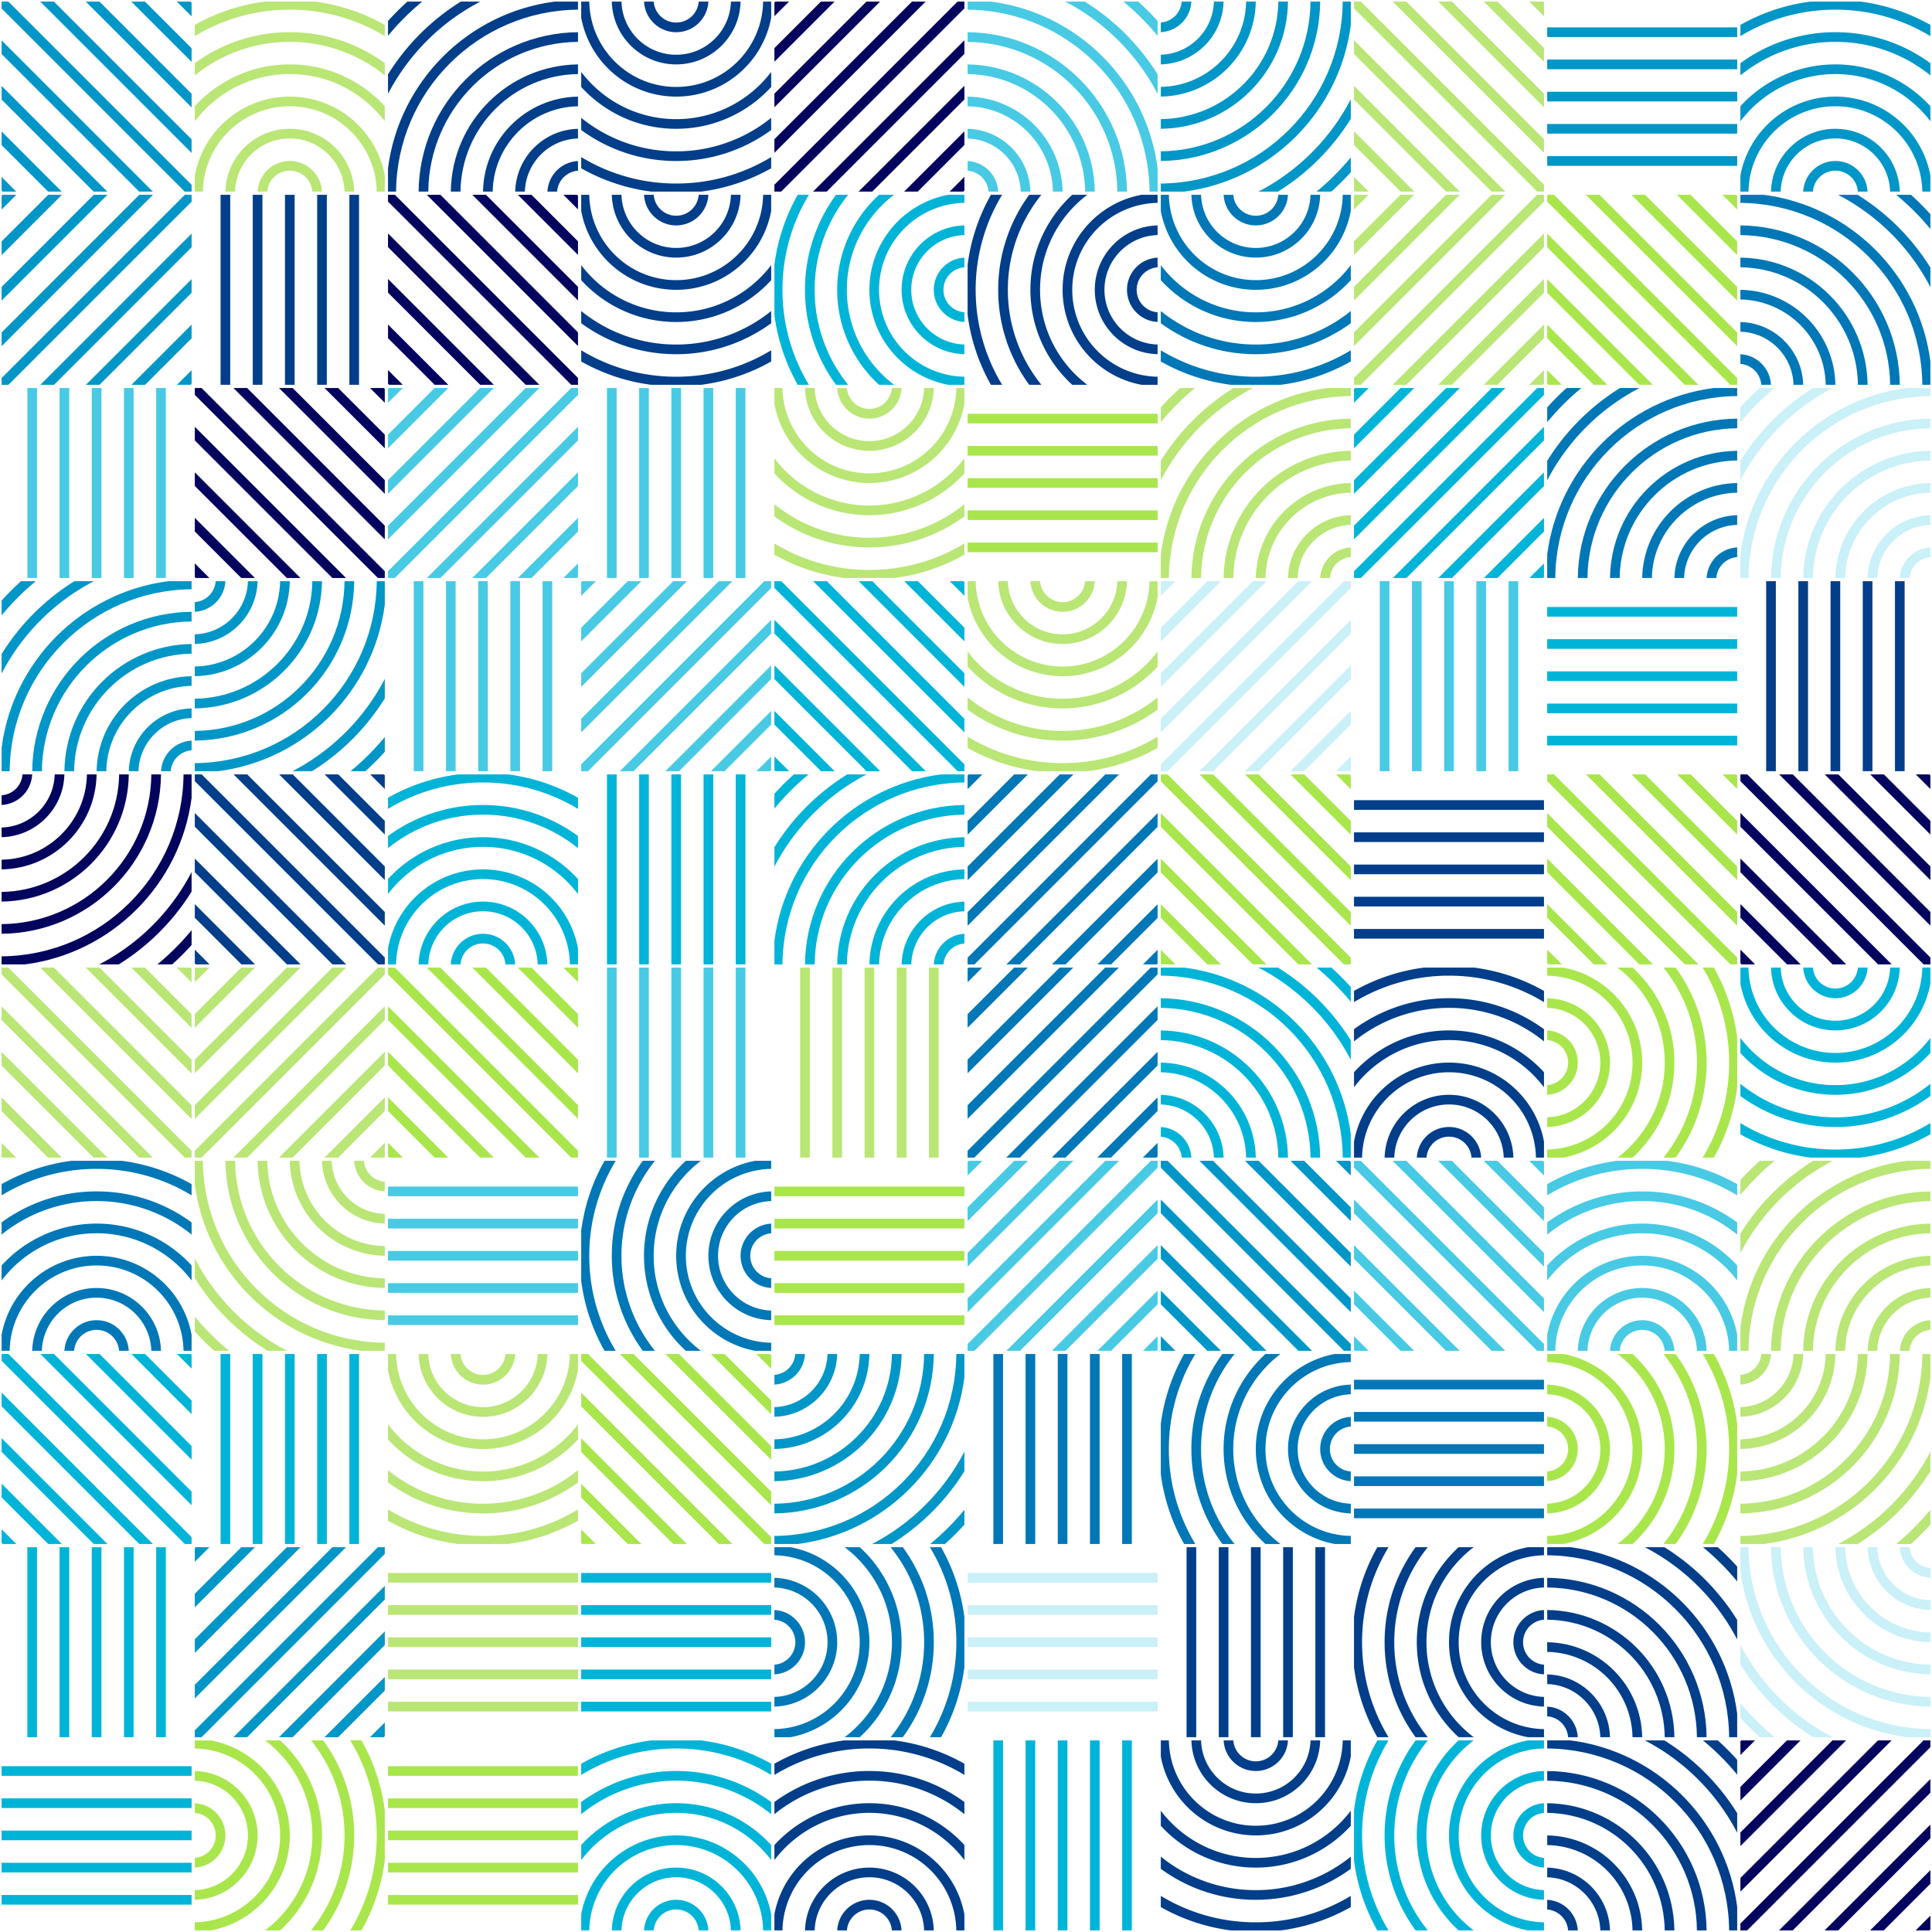 <svg id="canvas" height="100%" xmlns="http://www.w3.org/2000/svg" version="1.1"
    xmlns:xlink="http://www.w3.org/1999/xlink" xmlns:svgjs="http://svgjs.dev/svgjs"
    viewBox="0 0 600 600">
    <rect width="600" height="600" fill="transparent"></rect>
    <mask id="mask" mask-type="alpha" maskUnits="userSpaceOnUse">
        <rect transform="translate(0, 0)" width="600" height="600" fill="white"></rect>
    </mask>
    <svg>
        <path transform="translate(0, 0) translate(30,30) rotate(90) translate(-30,-30)"
            fill="#0096c7" fill-rule="evenodd"
            d="M5.072.5H.83L.5.83v4.242L5.072.5zM.5 19.214v-4.242L14.972.5h4.242L.5 19.214zm0 14.142v-4.242L29.114.5h4.242L.5 33.356zM.5 47.5v-4.243L43.256.5H47.5L.5 47.499zM2.64 59.5H.5v-2.102L57.398.5H59.5v2.14L2.64 59.5zm14.143 0H12.54L59.5 12.54v4.243L16.783 59.5zm14.142 0h-4.242L59.5 26.683v4.242L30.925 59.5zm14.142 0h-4.242L59.5 40.825v4.242L45.067 59.5zm14.143 0h-4.243l4.533-4.533v4.243l-.29.29z"
            clip-rule="evenodd"></path>
    </svg>
    <svg>
        <path transform="translate(0, 60) translate(30,30) rotate(0) translate(-30,-30)"
            fill="#0096c7" fill-rule="evenodd"
            d="M5.072.5H.83L.5.83v4.242L5.072.5zM.5 19.214v-4.242L14.972.5h4.242L.5 19.214zm0 14.142v-4.242L29.114.5h4.242L.5 33.356zM.5 47.5v-4.243L43.256.5H47.5L.5 47.499zM2.64 59.5H.5v-2.102L57.398.5H59.5v2.14L2.64 59.5zm14.143 0H12.54L59.5 12.54v4.243L16.783 59.5zm14.142 0h-4.242L59.5 26.683v4.242L30.925 59.5zm14.142 0h-4.242L59.5 40.825v4.242L45.067 59.5zm14.143 0h-4.243l4.533-4.533v4.243l-.29.29z"
            clip-rule="evenodd"></path>
    </svg>
    <svg>
        <path transform="translate(0, 120) translate(30,30) rotate(180) translate(-30,-30)"
            fill="#48cae4" fill-rule="evenodd"
            d="M8.5.5h3v59h-3V.5zM18.5.5h3v59h-3V.5zM31.5.5h-3v59h3V.5zM38.5.5h3v59h-3V.5zM51.5.5h-3v59h3V.5z"
            clip-rule="evenodd"></path>
    </svg>
    <svg>
        <path transform="translate(0, 180) translate(30,30) rotate(0) translate(-30,-30)"
            fill="#0096c7"
            d="M11.122.5h-4.6A80.499 80.499 0 00.5 6.522v4.6A77.464 77.464 0 0111.122.5zM.5 29.168v-6.061A70.364 70.364 0 0123.107.5h6.06A67.297 67.297 0 00.5 29.168z"></path>
        <path transform="translate(0, 180) translate(30,30) rotate(0) translate(-30,-30)"
            fill="#0096c7"
            d="M3.002 59.5H.5v-7.282C3.985 25.305 25.305 3.985 52.218.5H59.5v2.502C28.416 3.27 3.27 28.417 3.002 59.5z"></path>
        <path transform="translate(0, 180) translate(30,30) rotate(0) translate(-30,-30)"
            fill="#0096c7"
            d="M13.003 59.5h-3c.266-27.218 22.28-49.23 49.497-49.498v3C33.94 13.27 13.269 33.94 13.003 59.5z"></path>
        <path transform="translate(0, 180) translate(30,30) rotate(0) translate(-30,-30)"
            fill="#0096c7"
            d="M23.003 59.5h-3C20.27 37.805 37.805 20.269 59.5 20.003v3c-20.038.266-36.231 16.46-36.497 36.497z"></path>
        <path transform="translate(0, 180) translate(30,30) rotate(0) translate(-30,-30)"
            fill="#0096c7"
            d="M33.005 59.5h-3c.263-16.172 13.323-29.232 29.495-29.496v3c-14.515.264-26.232 11.981-26.495 26.496z"></path>
        <path transform="translate(0, 180) translate(30,30) rotate(0) translate(-30,-30)"
            fill="#0096c7"
            d="M43.007 59.5h-3c.26-10.648 8.845-19.233 19.493-19.494v3.001c-8.992.26-16.233 7.502-16.493 16.493zM53.018 59.5h-3.006a10 10 0 019.488-9.488v3.006a7.001 7.001 0 00-6.482 6.482z"></path>
    </svg>
    <svg>
        <path transform="translate(0, 240) translate(30,30) rotate(180) translate(-30,-30)"
            fill="#03045e"
            d="M11.122.5h-4.6A80.499 80.499 0 00.5 6.522v4.6A77.464 77.464 0 0111.122.5zM.5 29.168v-6.061A70.364 70.364 0 0123.107.5h6.06A67.297 67.297 0 00.5 29.168z"></path>
        <path transform="translate(0, 240) translate(30,30) rotate(180) translate(-30,-30)"
            fill="#03045e"
            d="M3.002 59.5H.5v-7.282C3.985 25.305 25.305 3.985 52.218.5H59.5v2.502C28.416 3.27 3.27 28.417 3.002 59.5z"></path>
        <path transform="translate(0, 240) translate(30,30) rotate(180) translate(-30,-30)"
            fill="#03045e"
            d="M13.003 59.5h-3c.266-27.218 22.28-49.23 49.497-49.498v3C33.94 13.27 13.269 33.94 13.003 59.5z"></path>
        <path transform="translate(0, 240) translate(30,30) rotate(180) translate(-30,-30)"
            fill="#03045e"
            d="M23.003 59.5h-3C20.27 37.805 37.805 20.269 59.5 20.003v3c-20.038.266-36.231 16.46-36.497 36.497z"></path>
        <path transform="translate(0, 240) translate(30,30) rotate(180) translate(-30,-30)"
            fill="#03045e"
            d="M33.005 59.5h-3c.263-16.172 13.323-29.232 29.495-29.496v3c-14.515.264-26.232 11.981-26.495 26.496z"></path>
        <path transform="translate(0, 240) translate(30,30) rotate(180) translate(-30,-30)"
            fill="#03045e"
            d="M43.007 59.5h-3c.26-10.648 8.845-19.233 19.493-19.494v3.001c-8.992.26-16.233 7.502-16.493 16.493zM53.018 59.5h-3.006a10 10 0 019.488-9.488v3.006a7.001 7.001 0 00-6.482 6.482z"></path>
    </svg>
    <svg>
        <path transform="translate(0, 300) translate(30,30) rotate(90) translate(-30,-30)"
            fill="#B9E675" fill-rule="evenodd"
            d="M5.072.5H.83L.5.83v4.242L5.072.5zM.5 19.214v-4.242L14.972.5h4.242L.5 19.214zm0 14.142v-4.242L29.114.5h4.242L.5 33.356zM.5 47.5v-4.243L43.256.5H47.5L.5 47.499zM2.64 59.5H.5v-2.102L57.398.5H59.5v2.14L2.64 59.5zm14.143 0H12.54L59.5 12.54v4.243L16.783 59.5zm14.142 0h-4.242L59.5 26.683v4.242L30.925 59.5zm14.142 0h-4.242L59.5 40.825v4.242L45.067 59.5zm14.143 0h-4.243l4.533-4.533v4.243l-.29.29z"
            clip-rule="evenodd"></path>
    </svg>
    <svg>
        <path transform="translate(0, 360) translate(30,30) rotate(0) translate(-30,-30)"
            fill="#0077b6" fill-rule="evenodd"
            d="M59.5 11.218V7.74A59.602 59.602 0 0037.782.5H22.218A59.602 59.602 0 00.5 7.74v3.478C9.106 6.002 19.202 3 30 3c10.798 0 20.894 3.002 29.5 8.218zm0 8.408A49.775 49.775 0 0030 10 49.775 49.775 0 00.5 19.626v3.783A46.803 46.803 0 0130 13a46.803 46.803 0 0129.5 10.409v-3.783zm0 13.36C52.187 25.004 41.678 20 30 20S7.813 25.004.5 32.986v4.678C7.256 28.754 17.956 23 30 23s22.744 5.755 29.5 14.664v-4.678zm0 21.53C56.923 40.567 44.696 30 30 30S3.077 40.566.5 54.517V59.5h2.505C3.27 44.819 15.255 33 30 33c14.745 0 26.729 11.819 26.995 26.5H59.5v-4.983zM49.994 59.5C49.728 48.685 40.879 40 30 40c-10.878 0-19.729 8.685-19.994 19.5h3.001C13.272 50.342 20.778 43 30 43c9.222 0 16.728 7.342 16.993 16.5h3zm-10.006 0C39.728 54.21 35.355 50 30 50c-5.355 0-9.727 4.21-9.988 9.5h3.006a7 7 0 0113.964 0h3.006z"
            clip-rule="evenodd"></path>
    </svg>
    <svg>
        <path transform="translate(0, 420) translate(30,30) rotate(270) translate(-30,-30)"
            fill="#00b4d8" fill-rule="evenodd"
            d="M5.072.5H.83L.5.83v4.242L5.072.5zM.5 19.214v-4.242L14.972.5h4.242L.5 19.214zm0 14.142v-4.242L29.114.5h4.242L.5 33.356zM.5 47.5v-4.243L43.256.5H47.5L.5 47.499zM2.64 59.5H.5v-2.102L57.398.5H59.5v2.14L2.64 59.5zm14.143 0H12.54L59.5 12.54v4.243L16.783 59.5zm14.142 0h-4.242L59.5 26.683v4.242L30.925 59.5zm14.142 0h-4.242L59.5 40.825v4.242L45.067 59.5zm14.143 0h-4.243l4.533-4.533v4.243l-.29.29z"
            clip-rule="evenodd"></path>
    </svg>
    <svg>
        <path transform="translate(0, 480) translate(30,30) rotate(180) translate(-30,-30)"
            fill="#00b4d8" fill-rule="evenodd"
            d="M8.5.5h3v59h-3V.5zM18.5.5h3v59h-3V.5zM31.5.5h-3v59h3V.5zM38.5.5h3v59h-3V.5zM51.5.5h-3v59h3V.5z"
            clip-rule="evenodd"></path>
    </svg>
    <svg>
        <path transform="translate(0, 540) translate(30,30) rotate(90) translate(-30,-30)"
            fill="#00b4d8" fill-rule="evenodd"
            d="M8.5.5h3v59h-3V.5zM18.5.5h3v59h-3V.5zM31.5.5h-3v59h3V.5zM38.5.5h3v59h-3V.5zM51.5.5h-3v59h3V.5z"
            clip-rule="evenodd"></path>
    </svg>
    <svg>
        <path transform="translate(60, 0) translate(30,30) rotate(0) translate(-30,-30)"
            fill="#B9E675" fill-rule="evenodd"
            d="M59.5 11.218V7.74A59.602 59.602 0 0037.782.5H22.218A59.602 59.602 0 00.5 7.74v3.478C9.106 6.002 19.202 3 30 3c10.798 0 20.894 3.002 29.5 8.218zm0 8.408A49.775 49.775 0 0030 10 49.775 49.775 0 00.5 19.626v3.783A46.803 46.803 0 0130 13a46.803 46.803 0 0129.5 10.409v-3.783zm0 13.36C52.187 25.004 41.678 20 30 20S7.813 25.004.5 32.986v4.678C7.256 28.754 17.956 23 30 23s22.744 5.755 29.5 14.664v-4.678zm0 21.53C56.923 40.567 44.696 30 30 30S3.077 40.566.5 54.517V59.5h2.505C3.27 44.819 15.255 33 30 33c14.745 0 26.729 11.819 26.995 26.5H59.5v-4.983zM49.994 59.5C49.728 48.685 40.879 40 30 40c-10.878 0-19.729 8.685-19.994 19.5h3.001C13.272 50.342 20.778 43 30 43c9.222 0 16.728 7.342 16.993 16.5h3zm-10.006 0C39.728 54.21 35.355 50 30 50c-5.355 0-9.727 4.21-9.988 9.5h3.006a7 7 0 0113.964 0h3.006z"
            clip-rule="evenodd"></path>
    </svg>
    <svg>
        <path transform="translate(60, 60) translate(30,30) rotate(180) translate(-30,-30)"
            fill="#023e8a" fill-rule="evenodd"
            d="M8.5.5h3v59h-3V.5zM18.5.5h3v59h-3V.5zM31.5.5h-3v59h3V.5zM38.5.5h3v59h-3V.5zM51.5.5h-3v59h3V.5z"
            clip-rule="evenodd"></path>
    </svg>
    <svg>
        <path transform="translate(60, 120) translate(30,30) rotate(90) translate(-30,-30)"
            fill="#03045e" fill-rule="evenodd"
            d="M5.072.5H.83L.5.83v4.242L5.072.5zM.5 19.214v-4.242L14.972.5h4.242L.5 19.214zm0 14.142v-4.242L29.114.5h4.242L.5 33.356zM.5 47.5v-4.243L43.256.5H47.5L.5 47.499zM2.64 59.5H.5v-2.102L57.398.5H59.5v2.14L2.64 59.5zm14.143 0H12.54L59.5 12.54v4.243L16.783 59.5zm14.142 0h-4.242L59.5 26.683v4.242L30.925 59.5zm14.142 0h-4.242L59.5 40.825v4.242L45.067 59.5zm14.143 0h-4.243l4.533-4.533v4.243l-.29.29z"
            clip-rule="evenodd"></path>
    </svg>
    <svg>
        <path transform="translate(60, 180) translate(30,30) rotate(180) translate(-30,-30)"
            fill="#0096c7"
            d="M11.122.5h-4.6A80.499 80.499 0 00.5 6.522v4.6A77.464 77.464 0 0111.122.5zM.5 29.168v-6.061A70.364 70.364 0 0123.107.5h6.06A67.297 67.297 0 00.5 29.168z"></path>
        <path transform="translate(60, 180) translate(30,30) rotate(180) translate(-30,-30)"
            fill="#0096c7"
            d="M3.002 59.5H.5v-7.282C3.985 25.305 25.305 3.985 52.218.5H59.5v2.502C28.416 3.27 3.27 28.417 3.002 59.5z"></path>
        <path transform="translate(60, 180) translate(30,30) rotate(180) translate(-30,-30)"
            fill="#0096c7"
            d="M13.003 59.5h-3c.266-27.218 22.28-49.23 49.497-49.498v3C33.94 13.27 13.269 33.94 13.003 59.5z"></path>
        <path transform="translate(60, 180) translate(30,30) rotate(180) translate(-30,-30)"
            fill="#0096c7"
            d="M23.003 59.5h-3C20.27 37.805 37.805 20.269 59.5 20.003v3c-20.038.266-36.231 16.46-36.497 36.497z"></path>
        <path transform="translate(60, 180) translate(30,30) rotate(180) translate(-30,-30)"
            fill="#0096c7"
            d="M33.005 59.5h-3c.263-16.172 13.323-29.232 29.495-29.496v3c-14.515.264-26.232 11.981-26.495 26.496z"></path>
        <path transform="translate(60, 180) translate(30,30) rotate(180) translate(-30,-30)"
            fill="#0096c7"
            d="M43.007 59.5h-3c.26-10.648 8.845-19.233 19.493-19.494v3.001c-8.992.26-16.233 7.502-16.493 16.493zM53.018 59.5h-3.006a10 10 0 019.488-9.488v3.006a7.001 7.001 0 00-6.482 6.482z"></path>
    </svg>
    <svg>
        <path transform="translate(60, 240) translate(30,30) rotate(270) translate(-30,-30)"
            fill="#023e8a" fill-rule="evenodd"
            d="M5.072.5H.83L.5.83v4.242L5.072.5zM.5 19.214v-4.242L14.972.5h4.242L.5 19.214zm0 14.142v-4.242L29.114.5h4.242L.5 33.356zM.5 47.5v-4.243L43.256.5H47.5L.5 47.499zM2.64 59.5H.5v-2.102L57.398.5H59.5v2.14L2.64 59.5zm14.143 0H12.54L59.5 12.54v4.243L16.783 59.5zm14.142 0h-4.242L59.5 26.683v4.242L30.925 59.5zm14.142 0h-4.242L59.5 40.825v4.242L45.067 59.5zm14.143 0h-4.243l4.533-4.533v4.243l-.29.29z"
            clip-rule="evenodd"></path>
    </svg>
    <svg>
        <path transform="translate(60, 300) translate(30,30) rotate(180) translate(-30,-30)"
            fill="#B9E675" fill-rule="evenodd"
            d="M5.072.5H.83L.5.83v4.242L5.072.5zM.5 19.214v-4.242L14.972.5h4.242L.5 19.214zm0 14.142v-4.242L29.114.5h4.242L.5 33.356zM.5 47.5v-4.243L43.256.5H47.5L.5 47.499zM2.64 59.5H.5v-2.102L57.398.5H59.5v2.14L2.64 59.5zm14.143 0H12.54L59.5 12.54v4.243L16.783 59.5zm14.142 0h-4.242L59.5 26.683v4.242L30.925 59.5zm14.142 0h-4.242L59.5 40.825v4.242L45.067 59.5zm14.143 0h-4.243l4.533-4.533v4.243l-.29.29z"
            clip-rule="evenodd"></path>
    </svg>
    <svg>
        <path transform="translate(60, 360) translate(30,30) rotate(270) translate(-30,-30)"
            fill="#B9E675"
            d="M11.122.5h-4.6A80.499 80.499 0 00.5 6.522v4.6A77.464 77.464 0 0111.122.5zM.5 29.168v-6.061A70.364 70.364 0 0123.107.5h6.06A67.297 67.297 0 00.5 29.168z"></path>
        <path transform="translate(60, 360) translate(30,30) rotate(270) translate(-30,-30)"
            fill="#B9E675"
            d="M3.002 59.5H.5v-7.282C3.985 25.305 25.305 3.985 52.218.5H59.5v2.502C28.416 3.27 3.27 28.417 3.002 59.5z"></path>
        <path transform="translate(60, 360) translate(30,30) rotate(270) translate(-30,-30)"
            fill="#B9E675"
            d="M13.003 59.5h-3c.266-27.218 22.28-49.23 49.497-49.498v3C33.94 13.27 13.269 33.94 13.003 59.5z"></path>
        <path transform="translate(60, 360) translate(30,30) rotate(270) translate(-30,-30)"
            fill="#B9E675"
            d="M23.003 59.5h-3C20.27 37.805 37.805 20.269 59.5 20.003v3c-20.038.266-36.231 16.46-36.497 36.497z"></path>
        <path transform="translate(60, 360) translate(30,30) rotate(270) translate(-30,-30)"
            fill="#B9E675"
            d="M33.005 59.5h-3c.263-16.172 13.323-29.232 29.495-29.496v3c-14.515.264-26.232 11.981-26.495 26.496z"></path>
        <path transform="translate(60, 360) translate(30,30) rotate(270) translate(-30,-30)"
            fill="#B9E675"
            d="M43.007 59.5h-3c.26-10.648 8.845-19.233 19.493-19.494v3.001c-8.992.26-16.233 7.502-16.493 16.493zM53.018 59.5h-3.006a10 10 0 019.488-9.488v3.006a7.001 7.001 0 00-6.482 6.482z"></path>
    </svg>
    <svg>
        <path transform="translate(60, 420) translate(30,30) rotate(0) translate(-30,-30)"
            fill="#00b4d8" fill-rule="evenodd"
            d="M8.5.5h3v59h-3V.5zM18.5.5h3v59h-3V.5zM31.5.5h-3v59h3V.5zM38.5.5h3v59h-3V.5zM51.5.5h-3v59h3V.5z"
            clip-rule="evenodd"></path>
    </svg>
    <svg>
        <path transform="translate(60, 480) translate(30,30) rotate(180) translate(-30,-30)"
            fill="#0096c7" fill-rule="evenodd"
            d="M5.072.5H.83L.5.83v4.242L5.072.5zM.5 19.214v-4.242L14.972.5h4.242L.5 19.214zm0 14.142v-4.242L29.114.5h4.242L.5 33.356zM.5 47.5v-4.243L43.256.5H47.5L.5 47.499zM2.64 59.5H.5v-2.102L57.398.5H59.5v2.14L2.64 59.5zm14.143 0H12.54L59.5 12.54v4.243L16.783 59.5zm14.142 0h-4.242L59.5 26.683v4.242L30.925 59.5zm14.142 0h-4.242L59.5 40.825v4.242L45.067 59.5zm14.143 0h-4.243l4.533-4.533v4.243l-.29.29z"
            clip-rule="evenodd"></path>
    </svg>
    <svg>
        <path transform="translate(60, 540) translate(30,30) rotate(90) translate(-30,-30)"
            fill="#A9E64C" fill-rule="evenodd"
            d="M59.5 11.218V7.74A59.602 59.602 0 0037.782.5H22.218A59.602 59.602 0 00.5 7.74v3.478C9.106 6.002 19.202 3 30 3c10.798 0 20.894 3.002 29.5 8.218zm0 8.408A49.775 49.775 0 0030 10 49.775 49.775 0 00.5 19.626v3.783A46.803 46.803 0 0130 13a46.803 46.803 0 0129.5 10.409v-3.783zm0 13.36C52.187 25.004 41.678 20 30 20S7.813 25.004.5 32.986v4.678C7.256 28.754 17.956 23 30 23s22.744 5.755 29.5 14.664v-4.678zm0 21.53C56.923 40.567 44.696 30 30 30S3.077 40.566.5 54.517V59.5h2.505C3.27 44.819 15.255 33 30 33c14.745 0 26.729 11.819 26.995 26.5H59.5v-4.983zM49.994 59.5C49.728 48.685 40.879 40 30 40c-10.878 0-19.729 8.685-19.994 19.5h3.001C13.272 50.342 20.778 43 30 43c9.222 0 16.728 7.342 16.993 16.5h3zm-10.006 0C39.728 54.21 35.355 50 30 50c-5.355 0-9.727 4.21-9.988 9.5h3.006a7 7 0 0113.964 0h3.006z"
            clip-rule="evenodd"></path>
    </svg>
    <svg>
        <path transform="translate(120, 0) translate(30,30) rotate(0) translate(-30,-30)"
            fill="#023e8a"
            d="M11.122.5h-4.6A80.499 80.499 0 00.5 6.522v4.6A77.464 77.464 0 0111.122.5zM.5 29.168v-6.061A70.364 70.364 0 0123.107.5h6.06A67.297 67.297 0 00.5 29.168z"></path>
        <path transform="translate(120, 0) translate(30,30) rotate(0) translate(-30,-30)"
            fill="#023e8a"
            d="M3.002 59.5H.5v-7.282C3.985 25.305 25.305 3.985 52.218.5H59.5v2.502C28.416 3.27 3.27 28.417 3.002 59.5z"></path>
        <path transform="translate(120, 0) translate(30,30) rotate(0) translate(-30,-30)"
            fill="#023e8a"
            d="M13.003 59.5h-3c.266-27.218 22.28-49.23 49.497-49.498v3C33.94 13.27 13.269 33.94 13.003 59.5z"></path>
        <path transform="translate(120, 0) translate(30,30) rotate(0) translate(-30,-30)"
            fill="#023e8a"
            d="M23.003 59.5h-3C20.27 37.805 37.805 20.269 59.5 20.003v3c-20.038.266-36.231 16.46-36.497 36.497z"></path>
        <path transform="translate(120, 0) translate(30,30) rotate(0) translate(-30,-30)"
            fill="#023e8a"
            d="M33.005 59.5h-3c.263-16.172 13.323-29.232 29.495-29.496v3c-14.515.264-26.232 11.981-26.495 26.496z"></path>
        <path transform="translate(120, 0) translate(30,30) rotate(0) translate(-30,-30)"
            fill="#023e8a"
            d="M43.007 59.5h-3c.26-10.648 8.845-19.233 19.493-19.494v3.001c-8.992.26-16.233 7.502-16.493 16.493zM53.018 59.5h-3.006a10 10 0 019.488-9.488v3.006a7.001 7.001 0 00-6.482 6.482z"></path>
    </svg>
    <svg>
        <path transform="translate(120, 60) translate(30,30) rotate(270) translate(-30,-30)"
            fill="#03045e" fill-rule="evenodd"
            d="M5.072.5H.83L.5.83v4.242L5.072.5zM.5 19.214v-4.242L14.972.5h4.242L.5 19.214zm0 14.142v-4.242L29.114.5h4.242L.5 33.356zM.5 47.5v-4.243L43.256.5H47.5L.5 47.499zM2.64 59.5H.5v-2.102L57.398.5H59.5v2.14L2.64 59.5zm14.143 0H12.54L59.5 12.54v4.243L16.783 59.5zm14.142 0h-4.242L59.5 26.683v4.242L30.925 59.5zm14.142 0h-4.242L59.5 40.825v4.242L45.067 59.5zm14.143 0h-4.243l4.533-4.533v4.243l-.29.29z"
            clip-rule="evenodd"></path>
    </svg>
    <svg>
        <path transform="translate(120, 120) translate(30,30) rotate(0) translate(-30,-30)"
            fill="#48cae4" fill-rule="evenodd"
            d="M5.072.5H.83L.5.83v4.242L5.072.5zM.5 19.214v-4.242L14.972.5h4.242L.5 19.214zm0 14.142v-4.242L29.114.5h4.242L.5 33.356zM.5 47.5v-4.243L43.256.5H47.5L.5 47.499zM2.64 59.5H.5v-2.102L57.398.5H59.5v2.14L2.64 59.5zm14.143 0H12.54L59.5 12.54v4.243L16.783 59.5zm14.142 0h-4.242L59.5 26.683v4.242L30.925 59.5zm14.142 0h-4.242L59.5 40.825v4.242L45.067 59.5zm14.143 0h-4.243l4.533-4.533v4.243l-.29.29z"
            clip-rule="evenodd"></path>
    </svg>
    <svg>
        <path transform="translate(120, 180) translate(30,30) rotate(180) translate(-30,-30)"
            fill="#48cae4" fill-rule="evenodd"
            d="M8.5.5h3v59h-3V.5zM18.5.5h3v59h-3V.5zM31.5.5h-3v59h3V.5zM38.5.5h3v59h-3V.5zM51.5.5h-3v59h3V.5z"
            clip-rule="evenodd"></path>
    </svg>
    <svg>
        <path transform="translate(120, 240) translate(30,30) rotate(0) translate(-30,-30)"
            fill="#00b4d8" fill-rule="evenodd"
            d="M59.5 11.218V7.74A59.602 59.602 0 0037.782.5H22.218A59.602 59.602 0 00.5 7.74v3.478C9.106 6.002 19.202 3 30 3c10.798 0 20.894 3.002 29.5 8.218zm0 8.408A49.775 49.775 0 0030 10 49.775 49.775 0 00.5 19.626v3.783A46.803 46.803 0 0130 13a46.803 46.803 0 0129.5 10.409v-3.783zm0 13.36C52.187 25.004 41.678 20 30 20S7.813 25.004.5 32.986v4.678C7.256 28.754 17.956 23 30 23s22.744 5.755 29.5 14.664v-4.678zm0 21.53C56.923 40.567 44.696 30 30 30S3.077 40.566.5 54.517V59.5h2.505C3.27 44.819 15.255 33 30 33c14.745 0 26.729 11.819 26.995 26.5H59.5v-4.983zM49.994 59.5C49.728 48.685 40.879 40 30 40c-10.878 0-19.729 8.685-19.994 19.5h3.001C13.272 50.342 20.778 43 30 43c9.222 0 16.728 7.342 16.993 16.5h3zm-10.006 0C39.728 54.21 35.355 50 30 50c-5.355 0-9.727 4.21-9.988 9.5h3.006a7 7 0 0113.964 0h3.006z"
            clip-rule="evenodd"></path>
    </svg>
    <svg>
        <path transform="translate(120, 300) translate(30,30) rotate(270) translate(-30,-30)"
            fill="#A9E64C" fill-rule="evenodd"
            d="M5.072.5H.83L.5.83v4.242L5.072.5zM.5 19.214v-4.242L14.972.5h4.242L.5 19.214zm0 14.142v-4.242L29.114.5h4.242L.5 33.356zM.5 47.5v-4.243L43.256.5H47.5L.5 47.499zM2.64 59.5H.5v-2.102L57.398.5H59.5v2.14L2.64 59.5zm14.143 0H12.54L59.5 12.54v4.243L16.783 59.5zm14.142 0h-4.242L59.5 26.683v4.242L30.925 59.5zm14.142 0h-4.242L59.5 40.825v4.242L45.067 59.5zm14.143 0h-4.243l4.533-4.533v4.243l-.29.29z"
            clip-rule="evenodd"></path>
    </svg>
    <svg>
        <path transform="translate(120, 360) translate(30,30) rotate(90) translate(-30,-30)"
            fill="#48cae4" fill-rule="evenodd"
            d="M8.5.5h3v59h-3V.5zM18.5.5h3v59h-3V.5zM31.5.5h-3v59h3V.5zM38.5.5h3v59h-3V.5zM51.5.5h-3v59h3V.5z"
            clip-rule="evenodd"></path>
    </svg>
    <svg>
        <path transform="translate(120, 420) translate(30,30) rotate(180) translate(-30,-30)"
            fill="#B9E675" fill-rule="evenodd"
            d="M59.5 11.218V7.74A59.602 59.602 0 0037.782.5H22.218A59.602 59.602 0 00.5 7.74v3.478C9.106 6.002 19.202 3 30 3c10.798 0 20.894 3.002 29.5 8.218zm0 8.408A49.775 49.775 0 0030 10 49.775 49.775 0 00.5 19.626v3.783A46.803 46.803 0 0130 13a46.803 46.803 0 0129.5 10.409v-3.783zm0 13.36C52.187 25.004 41.678 20 30 20S7.813 25.004.5 32.986v4.678C7.256 28.754 17.956 23 30 23s22.744 5.755 29.5 14.664v-4.678zm0 21.53C56.923 40.567 44.696 30 30 30S3.077 40.566.5 54.517V59.5h2.505C3.27 44.819 15.255 33 30 33c14.745 0 26.729 11.819 26.995 26.5H59.5v-4.983zM49.994 59.5C49.728 48.685 40.879 40 30 40c-10.878 0-19.729 8.685-19.994 19.5h3.001C13.272 50.342 20.778 43 30 43c9.222 0 16.728 7.342 16.993 16.5h3zm-10.006 0C39.728 54.21 35.355 50 30 50c-5.355 0-9.727 4.21-9.988 9.5h3.006a7 7 0 0113.964 0h3.006z"
            clip-rule="evenodd"></path>
    </svg>
    <svg>
        <path transform="translate(120, 480) translate(30,30) rotate(270) translate(-30,-30)"
            fill="#B9E675" fill-rule="evenodd"
            d="M8.5.5h3v59h-3V.5zM18.5.5h3v59h-3V.5zM31.5.5h-3v59h3V.5zM38.5.5h3v59h-3V.5zM51.5.5h-3v59h3V.5z"
            clip-rule="evenodd"></path>
    </svg>
    <svg>
        <path transform="translate(120, 540) translate(30,30) rotate(270) translate(-30,-30)"
            fill="#A9E64C" fill-rule="evenodd"
            d="M8.5.5h3v59h-3V.5zM18.5.5h3v59h-3V.5zM31.5.5h-3v59h3V.5zM38.5.5h3v59h-3V.5zM51.5.5h-3v59h3V.5z"
            clip-rule="evenodd"></path>
    </svg>
    <svg>
        <path transform="translate(180, 0) translate(30,30) rotate(180) translate(-30,-30)"
            fill="#023e8a" fill-rule="evenodd"
            d="M59.5 11.218V7.74A59.602 59.602 0 0037.782.5H22.218A59.602 59.602 0 00.5 7.74v3.478C9.106 6.002 19.202 3 30 3c10.798 0 20.894 3.002 29.5 8.218zm0 8.408A49.775 49.775 0 0030 10 49.775 49.775 0 00.5 19.626v3.783A46.803 46.803 0 0130 13a46.803 46.803 0 0129.5 10.409v-3.783zm0 13.36C52.187 25.004 41.678 20 30 20S7.813 25.004.5 32.986v4.678C7.256 28.754 17.956 23 30 23s22.744 5.755 29.5 14.664v-4.678zm0 21.53C56.923 40.567 44.696 30 30 30S3.077 40.566.5 54.517V59.5h2.505C3.27 44.819 15.255 33 30 33c14.745 0 26.729 11.819 26.995 26.5H59.5v-4.983zM49.994 59.5C49.728 48.685 40.879 40 30 40c-10.878 0-19.729 8.685-19.994 19.5h3.001C13.272 50.342 20.778 43 30 43c9.222 0 16.728 7.342 16.993 16.5h3zm-10.006 0C39.728 54.21 35.355 50 30 50c-5.355 0-9.727 4.21-9.988 9.5h3.006a7 7 0 0113.964 0h3.006z"
            clip-rule="evenodd"></path>
    </svg>
    <svg>
        <path transform="translate(180, 60) translate(30,30) rotate(180) translate(-30,-30)"
            fill="#023e8a" fill-rule="evenodd"
            d="M59.5 11.218V7.74A59.602 59.602 0 0037.782.5H22.218A59.602 59.602 0 00.5 7.74v3.478C9.106 6.002 19.202 3 30 3c10.798 0 20.894 3.002 29.5 8.218zm0 8.408A49.775 49.775 0 0030 10 49.775 49.775 0 00.5 19.626v3.783A46.803 46.803 0 0130 13a46.803 46.803 0 0129.5 10.409v-3.783zm0 13.36C52.187 25.004 41.678 20 30 20S7.813 25.004.5 32.986v4.678C7.256 28.754 17.956 23 30 23s22.744 5.755 29.5 14.664v-4.678zm0 21.53C56.923 40.567 44.696 30 30 30S3.077 40.566.5 54.517V59.5h2.505C3.27 44.819 15.255 33 30 33c14.745 0 26.729 11.819 26.995 26.5H59.5v-4.983zM49.994 59.5C49.728 48.685 40.879 40 30 40c-10.878 0-19.729 8.685-19.994 19.5h3.001C13.272 50.342 20.778 43 30 43c9.222 0 16.728 7.342 16.993 16.5h3zm-10.006 0C39.728 54.21 35.355 50 30 50c-5.355 0-9.727 4.21-9.988 9.5h3.006a7 7 0 0113.964 0h3.006z"
            clip-rule="evenodd"></path>
    </svg>
    <svg>
        <path transform="translate(180, 120) translate(30,30) rotate(0) translate(-30,-30)"
            fill="#48cae4" fill-rule="evenodd"
            d="M8.5.5h3v59h-3V.5zM18.5.5h3v59h-3V.5zM31.5.5h-3v59h3V.5zM38.5.5h3v59h-3V.5zM51.5.5h-3v59h3V.5z"
            clip-rule="evenodd"></path>
    </svg>
    <svg>
        <path transform="translate(180, 180) translate(30,30) rotate(180) translate(-30,-30)"
            fill="#48cae4" fill-rule="evenodd"
            d="M5.072.5H.83L.5.83v4.242L5.072.5zM.5 19.214v-4.242L14.972.5h4.242L.5 19.214zm0 14.142v-4.242L29.114.5h4.242L.5 33.356zM.5 47.5v-4.243L43.256.5H47.5L.5 47.499zM2.64 59.5H.5v-2.102L57.398.5H59.5v2.14L2.64 59.5zm14.143 0H12.54L59.5 12.54v4.243L16.783 59.5zm14.142 0h-4.242L59.5 26.683v4.242L30.925 59.5zm14.142 0h-4.242L59.5 40.825v4.242L45.067 59.5zm14.143 0h-4.243l4.533-4.533v4.243l-.29.29z"
            clip-rule="evenodd"></path>
    </svg>
    <svg>
        <path transform="translate(180, 240) translate(30,30) rotate(180) translate(-30,-30)"
            fill="#00b4d8" fill-rule="evenodd"
            d="M8.5.5h3v59h-3V.5zM18.5.5h3v59h-3V.5zM31.5.5h-3v59h3V.5zM38.5.5h3v59h-3V.5zM51.5.5h-3v59h3V.5z"
            clip-rule="evenodd"></path>
    </svg>
    <svg>
        <path transform="translate(180, 300) translate(30,30) rotate(180) translate(-30,-30)"
            fill="#48cae4" fill-rule="evenodd"
            d="M8.5.5h3v59h-3V.5zM18.5.5h3v59h-3V.5zM31.5.5h-3v59h3V.5zM38.5.5h3v59h-3V.5zM51.5.5h-3v59h3V.5z"
            clip-rule="evenodd"></path>
    </svg>
    <svg>
        <path transform="translate(180, 360) translate(30,30) rotate(270) translate(-30,-30)"
            fill="#0077b6" fill-rule="evenodd"
            d="M59.5 11.218V7.74A59.602 59.602 0 0037.782.5H22.218A59.602 59.602 0 00.5 7.74v3.478C9.106 6.002 19.202 3 30 3c10.798 0 20.894 3.002 29.5 8.218zm0 8.408A49.775 49.775 0 0030 10 49.775 49.775 0 00.5 19.626v3.783A46.803 46.803 0 0130 13a46.803 46.803 0 0129.5 10.409v-3.783zm0 13.36C52.187 25.004 41.678 20 30 20S7.813 25.004.5 32.986v4.678C7.256 28.754 17.956 23 30 23s22.744 5.755 29.5 14.664v-4.678zm0 21.53C56.923 40.567 44.696 30 30 30S3.077 40.566.5 54.517V59.5h2.505C3.27 44.819 15.255 33 30 33c14.745 0 26.729 11.819 26.995 26.5H59.5v-4.983zM49.994 59.5C49.728 48.685 40.879 40 30 40c-10.878 0-19.729 8.685-19.994 19.5h3.001C13.272 50.342 20.778 43 30 43c9.222 0 16.728 7.342 16.993 16.5h3zm-10.006 0C39.728 54.21 35.355 50 30 50c-5.355 0-9.727 4.21-9.988 9.5h3.006a7 7 0 0113.964 0h3.006z"
            clip-rule="evenodd"></path>
    </svg>
    <svg>
        <path transform="translate(180, 420) translate(30,30) rotate(90) translate(-30,-30)"
            fill="#A9E64C" fill-rule="evenodd"
            d="M5.072.5H.83L.5.83v4.242L5.072.5zM.5 19.214v-4.242L14.972.5h4.242L.5 19.214zm0 14.142v-4.242L29.114.5h4.242L.5 33.356zM.5 47.5v-4.243L43.256.5H47.5L.5 47.499zM2.64 59.5H.5v-2.102L57.398.5H59.5v2.14L2.64 59.5zm14.143 0H12.54L59.5 12.54v4.243L16.783 59.5zm14.142 0h-4.242L59.5 26.683v4.242L30.925 59.5zm14.142 0h-4.242L59.5 40.825v4.242L45.067 59.5zm14.143 0h-4.243l4.533-4.533v4.243l-.29.29z"
            clip-rule="evenodd"></path>
    </svg>
    <svg>
        <path transform="translate(180, 480) translate(30,30) rotate(90) translate(-30,-30)"
            fill="#00b4d8" fill-rule="evenodd"
            d="M8.5.5h3v59h-3V.5zM18.5.5h3v59h-3V.5zM31.5.5h-3v59h3V.5zM38.5.5h3v59h-3V.5zM51.5.5h-3v59h3V.5z"
            clip-rule="evenodd"></path>
    </svg>
    <svg>
        <path transform="translate(180, 540) translate(30,30) rotate(0) translate(-30,-30)"
            fill="#00b4d8" fill-rule="evenodd"
            d="M59.5 11.218V7.74A59.602 59.602 0 0037.782.5H22.218A59.602 59.602 0 00.5 7.74v3.478C9.106 6.002 19.202 3 30 3c10.798 0 20.894 3.002 29.5 8.218zm0 8.408A49.775 49.775 0 0030 10 49.775 49.775 0 00.5 19.626v3.783A46.803 46.803 0 0130 13a46.803 46.803 0 0129.5 10.409v-3.783zm0 13.36C52.187 25.004 41.678 20 30 20S7.813 25.004.5 32.986v4.678C7.256 28.754 17.956 23 30 23s22.744 5.755 29.5 14.664v-4.678zm0 21.53C56.923 40.567 44.696 30 30 30S3.077 40.566.5 54.517V59.5h2.505C3.27 44.819 15.255 33 30 33c14.745 0 26.729 11.819 26.995 26.5H59.5v-4.983zM49.994 59.5C49.728 48.685 40.879 40 30 40c-10.878 0-19.729 8.685-19.994 19.5h3.001C13.272 50.342 20.778 43 30 43c9.222 0 16.728 7.342 16.993 16.5h3zm-10.006 0C39.728 54.21 35.355 50 30 50c-5.355 0-9.727 4.21-9.988 9.5h3.006a7 7 0 0113.964 0h3.006z"
            clip-rule="evenodd"></path>
    </svg>
    <svg>
        <path transform="translate(240, 0) translate(30,30) rotate(180) translate(-30,-30)"
            fill="#03045e" fill-rule="evenodd"
            d="M5.072.5H.83L.5.83v4.242L5.072.5zM.5 19.214v-4.242L14.972.5h4.242L.5 19.214zm0 14.142v-4.242L29.114.5h4.242L.5 33.356zM.5 47.5v-4.243L43.256.5H47.5L.5 47.499zM2.64 59.5H.5v-2.102L57.398.5H59.5v2.14L2.64 59.5zm14.143 0H12.54L59.5 12.54v4.243L16.783 59.5zm14.142 0h-4.242L59.5 26.683v4.242L30.925 59.5zm14.142 0h-4.242L59.5 40.825v4.242L45.067 59.5zm14.143 0h-4.243l4.533-4.533v4.243l-.29.29z"
            clip-rule="evenodd"></path>
    </svg>
    <svg>
        <path transform="translate(240, 60) translate(30,30) rotate(270) translate(-30,-30)"
            fill="#00b4d8" fill-rule="evenodd"
            d="M59.5 11.218V7.74A59.602 59.602 0 0037.782.5H22.218A59.602 59.602 0 00.5 7.74v3.478C9.106 6.002 19.202 3 30 3c10.798 0 20.894 3.002 29.5 8.218zm0 8.408A49.775 49.775 0 0030 10 49.775 49.775 0 00.5 19.626v3.783A46.803 46.803 0 0130 13a46.803 46.803 0 0129.5 10.409v-3.783zm0 13.36C52.187 25.004 41.678 20 30 20S7.813 25.004.5 32.986v4.678C7.256 28.754 17.956 23 30 23s22.744 5.755 29.5 14.664v-4.678zm0 21.53C56.923 40.567 44.696 30 30 30S3.077 40.566.5 54.517V59.5h2.505C3.27 44.819 15.255 33 30 33c14.745 0 26.729 11.819 26.995 26.5H59.5v-4.983zM49.994 59.5C49.728 48.685 40.879 40 30 40c-10.878 0-19.729 8.685-19.994 19.5h3.001C13.272 50.342 20.778 43 30 43c9.222 0 16.728 7.342 16.993 16.5h3zm-10.006 0C39.728 54.21 35.355 50 30 50c-5.355 0-9.727 4.21-9.988 9.5h3.006a7 7 0 0113.964 0h3.006z"
            clip-rule="evenodd"></path>
    </svg>
    <svg>
        <path transform="translate(240, 120) translate(30,30) rotate(180) translate(-30,-30)"
            fill="#B9E675" fill-rule="evenodd"
            d="M59.5 11.218V7.74A59.602 59.602 0 0037.782.5H22.218A59.602 59.602 0 00.5 7.74v3.478C9.106 6.002 19.202 3 30 3c10.798 0 20.894 3.002 29.5 8.218zm0 8.408A49.775 49.775 0 0030 10 49.775 49.775 0 00.5 19.626v3.783A46.803 46.803 0 0130 13a46.803 46.803 0 0129.5 10.409v-3.783zm0 13.36C52.187 25.004 41.678 20 30 20S7.813 25.004.5 32.986v4.678C7.256 28.754 17.956 23 30 23s22.744 5.755 29.5 14.664v-4.678zm0 21.53C56.923 40.567 44.696 30 30 30S3.077 40.566.5 54.517V59.5h2.505C3.27 44.819 15.255 33 30 33c14.745 0 26.729 11.819 26.995 26.5H59.5v-4.983zM49.994 59.5C49.728 48.685 40.879 40 30 40c-10.878 0-19.729 8.685-19.994 19.5h3.001C13.272 50.342 20.778 43 30 43c9.222 0 16.728 7.342 16.993 16.5h3zm-10.006 0C39.728 54.21 35.355 50 30 50c-5.355 0-9.727 4.21-9.988 9.5h3.006a7 7 0 0113.964 0h3.006z"
            clip-rule="evenodd"></path>
    </svg>
    <svg>
        <path transform="translate(240, 180) translate(30,30) rotate(270) translate(-30,-30)"
            fill="#00b4d8" fill-rule="evenodd"
            d="M5.072.5H.83L.5.83v4.242L5.072.5zM.5 19.214v-4.242L14.972.5h4.242L.5 19.214zm0 14.142v-4.242L29.114.5h4.242L.5 33.356zM.5 47.5v-4.243L43.256.5H47.5L.5 47.499zM2.64 59.5H.5v-2.102L57.398.5H59.5v2.14L2.64 59.5zm14.143 0H12.54L59.5 12.54v4.243L16.783 59.5zm14.142 0h-4.242L59.5 26.683v4.242L30.925 59.5zm14.142 0h-4.242L59.5 40.825v4.242L45.067 59.5zm14.143 0h-4.243l4.533-4.533v4.243l-.29.29z"
            clip-rule="evenodd"></path>
    </svg>
    <svg>
        <path transform="translate(240, 240) translate(30,30) rotate(0) translate(-30,-30)"
            fill="#00b4d8"
            d="M11.122.5h-4.6A80.499 80.499 0 00.5 6.522v4.6A77.464 77.464 0 0111.122.5zM.5 29.168v-6.061A70.364 70.364 0 0123.107.5h6.06A67.297 67.297 0 00.5 29.168z"></path>
        <path transform="translate(240, 240) translate(30,30) rotate(0) translate(-30,-30)"
            fill="#00b4d8"
            d="M3.002 59.5H.5v-7.282C3.985 25.305 25.305 3.985 52.218.5H59.5v2.502C28.416 3.27 3.27 28.417 3.002 59.5z"></path>
        <path transform="translate(240, 240) translate(30,30) rotate(0) translate(-30,-30)"
            fill="#00b4d8"
            d="M13.003 59.5h-3c.266-27.218 22.28-49.23 49.497-49.498v3C33.94 13.27 13.269 33.94 13.003 59.5z"></path>
        <path transform="translate(240, 240) translate(30,30) rotate(0) translate(-30,-30)"
            fill="#00b4d8"
            d="M23.003 59.5h-3C20.27 37.805 37.805 20.269 59.5 20.003v3c-20.038.266-36.231 16.46-36.497 36.497z"></path>
        <path transform="translate(240, 240) translate(30,30) rotate(0) translate(-30,-30)"
            fill="#00b4d8"
            d="M33.005 59.5h-3c.263-16.172 13.323-29.232 29.495-29.496v3c-14.515.264-26.232 11.981-26.495 26.496z"></path>
        <path transform="translate(240, 240) translate(30,30) rotate(0) translate(-30,-30)"
            fill="#00b4d8"
            d="M43.007 59.5h-3c.26-10.648 8.845-19.233 19.493-19.494v3.001c-8.992.26-16.233 7.502-16.493 16.493zM53.018 59.5h-3.006a10 10 0 019.488-9.488v3.006a7.001 7.001 0 00-6.482 6.482z"></path>
    </svg>
    <svg>
        <path transform="translate(240, 300) translate(30,30) rotate(0) translate(-30,-30)"
            fill="#B9E675" fill-rule="evenodd"
            d="M8.5.5h3v59h-3V.5zM18.5.5h3v59h-3V.5zM31.5.5h-3v59h3V.5zM38.5.5h3v59h-3V.5zM51.5.5h-3v59h3V.5z"
            clip-rule="evenodd"></path>
    </svg>
    <svg>
        <path transform="translate(240, 360) translate(30,30) rotate(270) translate(-30,-30)"
            fill="#A9E64C" fill-rule="evenodd"
            d="M8.5.5h3v59h-3V.5zM18.5.5h3v59h-3V.5zM31.5.5h-3v59h3V.5zM38.5.5h3v59h-3V.5zM51.5.5h-3v59h3V.5z"
            clip-rule="evenodd"></path>
    </svg>
    <svg>
        <path transform="translate(240, 420) translate(30,30) rotate(180) translate(-30,-30)"
            fill="#0096c7"
            d="M11.122.5h-4.6A80.499 80.499 0 00.5 6.522v4.6A77.464 77.464 0 0111.122.5zM.5 29.168v-6.061A70.364 70.364 0 0123.107.5h6.06A67.297 67.297 0 00.5 29.168z"></path>
        <path transform="translate(240, 420) translate(30,30) rotate(180) translate(-30,-30)"
            fill="#0096c7"
            d="M3.002 59.5H.5v-7.282C3.985 25.305 25.305 3.985 52.218.5H59.5v2.502C28.416 3.27 3.27 28.417 3.002 59.5z"></path>
        <path transform="translate(240, 420) translate(30,30) rotate(180) translate(-30,-30)"
            fill="#0096c7"
            d="M13.003 59.5h-3c.266-27.218 22.28-49.23 49.497-49.498v3C33.94 13.27 13.269 33.94 13.003 59.5z"></path>
        <path transform="translate(240, 420) translate(30,30) rotate(180) translate(-30,-30)"
            fill="#0096c7"
            d="M23.003 59.5h-3C20.27 37.805 37.805 20.269 59.5 20.003v3c-20.038.266-36.231 16.46-36.497 36.497z"></path>
        <path transform="translate(240, 420) translate(30,30) rotate(180) translate(-30,-30)"
            fill="#0096c7"
            d="M33.005 59.5h-3c.263-16.172 13.323-29.232 29.495-29.496v3c-14.515.264-26.232 11.981-26.495 26.496z"></path>
        <path transform="translate(240, 420) translate(30,30) rotate(180) translate(-30,-30)"
            fill="#0096c7"
            d="M43.007 59.5h-3c.26-10.648 8.845-19.233 19.493-19.494v3.001c-8.992.26-16.233 7.502-16.493 16.493zM53.018 59.5h-3.006a10 10 0 019.488-9.488v3.006a7.001 7.001 0 00-6.482 6.482z"></path>
    </svg>
    <svg>
        <path transform="translate(240, 480) translate(30,30) rotate(90) translate(-30,-30)"
            fill="#0077b6" fill-rule="evenodd"
            d="M59.5 11.218V7.74A59.602 59.602 0 0037.782.5H22.218A59.602 59.602 0 00.5 7.74v3.478C9.106 6.002 19.202 3 30 3c10.798 0 20.894 3.002 29.5 8.218zm0 8.408A49.775 49.775 0 0030 10 49.775 49.775 0 00.5 19.626v3.783A46.803 46.803 0 0130 13a46.803 46.803 0 0129.5 10.409v-3.783zm0 13.36C52.187 25.004 41.678 20 30 20S7.813 25.004.5 32.986v4.678C7.256 28.754 17.956 23 30 23s22.744 5.755 29.5 14.664v-4.678zm0 21.53C56.923 40.567 44.696 30 30 30S3.077 40.566.5 54.517V59.5h2.505C3.27 44.819 15.255 33 30 33c14.745 0 26.729 11.819 26.995 26.5H59.5v-4.983zM49.994 59.5C49.728 48.685 40.879 40 30 40c-10.878 0-19.729 8.685-19.994 19.5h3.001C13.272 50.342 20.778 43 30 43c9.222 0 16.728 7.342 16.993 16.5h3zm-10.006 0C39.728 54.21 35.355 50 30 50c-5.355 0-9.727 4.21-9.988 9.5h3.006a7 7 0 0113.964 0h3.006z"
            clip-rule="evenodd"></path>
    </svg>
    <svg>
        <path transform="translate(240, 540) translate(30,30) rotate(0) translate(-30,-30)"
            fill="#023e8a" fill-rule="evenodd"
            d="M59.5 11.218V7.74A59.602 59.602 0 0037.782.5H22.218A59.602 59.602 0 00.5 7.74v3.478C9.106 6.002 19.202 3 30 3c10.798 0 20.894 3.002 29.5 8.218zm0 8.408A49.775 49.775 0 0030 10 49.775 49.775 0 00.5 19.626v3.783A46.803 46.803 0 0130 13a46.803 46.803 0 0129.5 10.409v-3.783zm0 13.36C52.187 25.004 41.678 20 30 20S7.813 25.004.5 32.986v4.678C7.256 28.754 17.956 23 30 23s22.744 5.755 29.5 14.664v-4.678zm0 21.53C56.923 40.567 44.696 30 30 30S3.077 40.566.5 54.517V59.5h2.505C3.27 44.819 15.255 33 30 33c14.745 0 26.729 11.819 26.995 26.5H59.5v-4.983zM49.994 59.5C49.728 48.685 40.879 40 30 40c-10.878 0-19.729 8.685-19.994 19.5h3.001C13.272 50.342 20.778 43 30 43c9.222 0 16.728 7.342 16.993 16.5h3zm-10.006 0C39.728 54.21 35.355 50 30 50c-5.355 0-9.727 4.21-9.988 9.5h3.006a7 7 0 0113.964 0h3.006z"
            clip-rule="evenodd"></path>
    </svg>
    <svg>
        <path transform="translate(300, 0) translate(30,30) rotate(90) translate(-30,-30)"
            fill="#48cae4"
            d="M11.122.5h-4.6A80.499 80.499 0 00.5 6.522v4.6A77.464 77.464 0 0111.122.5zM.5 29.168v-6.061A70.364 70.364 0 0123.107.5h6.06A67.297 67.297 0 00.5 29.168z"></path>
        <path transform="translate(300, 0) translate(30,30) rotate(90) translate(-30,-30)"
            fill="#48cae4"
            d="M3.002 59.5H.5v-7.282C3.985 25.305 25.305 3.985 52.218.5H59.5v2.502C28.416 3.27 3.27 28.417 3.002 59.5z"></path>
        <path transform="translate(300, 0) translate(30,30) rotate(90) translate(-30,-30)"
            fill="#48cae4"
            d="M13.003 59.5h-3c.266-27.218 22.28-49.23 49.497-49.498v3C33.94 13.27 13.269 33.94 13.003 59.5z"></path>
        <path transform="translate(300, 0) translate(30,30) rotate(90) translate(-30,-30)"
            fill="#48cae4"
            d="M23.003 59.5h-3C20.27 37.805 37.805 20.269 59.5 20.003v3c-20.038.266-36.231 16.46-36.497 36.497z"></path>
        <path transform="translate(300, 0) translate(30,30) rotate(90) translate(-30,-30)"
            fill="#48cae4"
            d="M33.005 59.5h-3c.263-16.172 13.323-29.232 29.495-29.496v3c-14.515.264-26.232 11.981-26.495 26.496z"></path>
        <path transform="translate(300, 0) translate(30,30) rotate(90) translate(-30,-30)"
            fill="#48cae4"
            d="M43.007 59.5h-3c.26-10.648 8.845-19.233 19.493-19.494v3.001c-8.992.26-16.233 7.502-16.493 16.493zM53.018 59.5h-3.006a10 10 0 019.488-9.488v3.006a7.001 7.001 0 00-6.482 6.482z"></path>
    </svg>
    <svg>
        <path transform="translate(300, 60) translate(30,30) rotate(270) translate(-30,-30)"
            fill="#023e8a" fill-rule="evenodd"
            d="M59.5 11.218V7.74A59.602 59.602 0 0037.782.5H22.218A59.602 59.602 0 00.5 7.74v3.478C9.106 6.002 19.202 3 30 3c10.798 0 20.894 3.002 29.5 8.218zm0 8.408A49.775 49.775 0 0030 10 49.775 49.775 0 00.5 19.626v3.783A46.803 46.803 0 0130 13a46.803 46.803 0 0129.5 10.409v-3.783zm0 13.36C52.187 25.004 41.678 20 30 20S7.813 25.004.5 32.986v4.678C7.256 28.754 17.956 23 30 23s22.744 5.755 29.5 14.664v-4.678zm0 21.53C56.923 40.567 44.696 30 30 30S3.077 40.566.5 54.517V59.5h2.505C3.27 44.819 15.255 33 30 33c14.745 0 26.729 11.819 26.995 26.5H59.5v-4.983zM49.994 59.5C49.728 48.685 40.879 40 30 40c-10.878 0-19.729 8.685-19.994 19.5h3.001C13.272 50.342 20.778 43 30 43c9.222 0 16.728 7.342 16.993 16.5h3zm-10.006 0C39.728 54.21 35.355 50 30 50c-5.355 0-9.727 4.21-9.988 9.5h3.006a7 7 0 0113.964 0h3.006z"
            clip-rule="evenodd"></path>
    </svg>
    <svg>
        <path transform="translate(300, 120) translate(30,30) rotate(90) translate(-30,-30)"
            fill="#A9E64C" fill-rule="evenodd"
            d="M8.5.5h3v59h-3V.5zM18.5.5h3v59h-3V.5zM31.5.5h-3v59h3V.5zM38.5.5h3v59h-3V.5zM51.5.5h-3v59h3V.5z"
            clip-rule="evenodd"></path>
    </svg>
    <svg>
        <path transform="translate(300, 180) translate(30,30) rotate(180) translate(-30,-30)"
            fill="#B9E675" fill-rule="evenodd"
            d="M59.5 11.218V7.74A59.602 59.602 0 0037.782.5H22.218A59.602 59.602 0 00.5 7.74v3.478C9.106 6.002 19.202 3 30 3c10.798 0 20.894 3.002 29.5 8.218zm0 8.408A49.775 49.775 0 0030 10 49.775 49.775 0 00.5 19.626v3.783A46.803 46.803 0 0130 13a46.803 46.803 0 0129.5 10.409v-3.783zm0 13.36C52.187 25.004 41.678 20 30 20S7.813 25.004.5 32.986v4.678C7.256 28.754 17.956 23 30 23s22.744 5.755 29.5 14.664v-4.678zm0 21.53C56.923 40.567 44.696 30 30 30S3.077 40.566.5 54.517V59.5h2.505C3.27 44.819 15.255 33 30 33c14.745 0 26.729 11.819 26.995 26.5H59.5v-4.983zM49.994 59.5C49.728 48.685 40.879 40 30 40c-10.878 0-19.729 8.685-19.994 19.5h3.001C13.272 50.342 20.778 43 30 43c9.222 0 16.728 7.342 16.993 16.5h3zm-10.006 0C39.728 54.21 35.355 50 30 50c-5.355 0-9.727 4.21-9.988 9.5h3.006a7 7 0 0113.964 0h3.006z"
            clip-rule="evenodd"></path>
    </svg>
    <svg>
        <path transform="translate(300, 240) translate(30,30) rotate(0) translate(-30,-30)"
            fill="#0077b6" fill-rule="evenodd"
            d="M5.072.5H.83L.5.83v4.242L5.072.5zM.5 19.214v-4.242L14.972.5h4.242L.5 19.214zm0 14.142v-4.242L29.114.5h4.242L.5 33.356zM.5 47.5v-4.243L43.256.5H47.5L.5 47.499zM2.64 59.5H.5v-2.102L57.398.5H59.5v2.14L2.64 59.5zm14.143 0H12.54L59.5 12.54v4.243L16.783 59.5zm14.142 0h-4.242L59.5 26.683v4.242L30.925 59.5zm14.142 0h-4.242L59.5 40.825v4.242L45.067 59.5zm14.143 0h-4.243l4.533-4.533v4.243l-.29.29z"
            clip-rule="evenodd"></path>
    </svg>
    <svg>
        <path transform="translate(300, 300) translate(30,30) rotate(180) translate(-30,-30)"
            fill="#0077b6" fill-rule="evenodd"
            d="M5.072.5H.83L.5.83v4.242L5.072.5zM.5 19.214v-4.242L14.972.5h4.242L.5 19.214zm0 14.142v-4.242L29.114.5h4.242L.5 33.356zM.5 47.5v-4.243L43.256.5H47.5L.5 47.499zM2.64 59.5H.5v-2.102L57.398.5H59.5v2.14L2.64 59.5zm14.143 0H12.54L59.5 12.54v4.243L16.783 59.5zm14.142 0h-4.242L59.5 26.683v4.242L30.925 59.5zm14.142 0h-4.242L59.5 40.825v4.242L45.067 59.5zm14.143 0h-4.243l4.533-4.533v4.243l-.29.29z"
            clip-rule="evenodd"></path>
    </svg>
    <svg>
        <path transform="translate(300, 360) translate(30,30) rotate(0) translate(-30,-30)"
            fill="#48cae4" fill-rule="evenodd"
            d="M5.072.5H.83L.5.83v4.242L5.072.5zM.5 19.214v-4.242L14.972.5h4.242L.5 19.214zm0 14.142v-4.242L29.114.5h4.242L.5 33.356zM.5 47.5v-4.243L43.256.5H47.5L.5 47.499zM2.64 59.5H.5v-2.102L57.398.5H59.5v2.14L2.64 59.5zm14.143 0H12.54L59.5 12.54v4.243L16.783 59.5zm14.142 0h-4.242L59.5 26.683v4.242L30.925 59.5zm14.142 0h-4.242L59.5 40.825v4.242L45.067 59.5zm14.143 0h-4.243l4.533-4.533v4.243l-.29.29z"
            clip-rule="evenodd"></path>
    </svg>
    <svg>
        <path transform="translate(300, 420) translate(30,30) rotate(0) translate(-30,-30)"
            fill="#0077b6" fill-rule="evenodd"
            d="M8.5.5h3v59h-3V.5zM18.5.5h3v59h-3V.5zM31.5.5h-3v59h3V.5zM38.5.5h3v59h-3V.5zM51.5.5h-3v59h3V.5z"
            clip-rule="evenodd"></path>
    </svg>
    <svg>
        <path transform="translate(300, 480) translate(30,30) rotate(90) translate(-30,-30)"
            fill="#caf0f8" fill-rule="evenodd"
            d="M8.5.5h3v59h-3V.5zM18.5.5h3v59h-3V.5zM31.5.5h-3v59h3V.5zM38.5.5h3v59h-3V.5zM51.5.5h-3v59h3V.5z"
            clip-rule="evenodd"></path>
    </svg>
    <svg>
        <path transform="translate(300, 540) translate(30,30) rotate(180) translate(-30,-30)"
            fill="#00b4d8" fill-rule="evenodd"
            d="M8.5.5h3v59h-3V.5zM18.5.5h3v59h-3V.5zM31.5.5h-3v59h3V.5zM38.5.5h3v59h-3V.5zM51.5.5h-3v59h3V.5z"
            clip-rule="evenodd"></path>
    </svg>
    <svg>
        <path transform="translate(360, 0) translate(30,30) rotate(180) translate(-30,-30)"
            fill="#0096c7"
            d="M11.122.5h-4.6A80.499 80.499 0 00.5 6.522v4.6A77.464 77.464 0 0111.122.5zM.5 29.168v-6.061A70.364 70.364 0 0123.107.5h6.06A67.297 67.297 0 00.5 29.168z"></path>
        <path transform="translate(360, 0) translate(30,30) rotate(180) translate(-30,-30)"
            fill="#0096c7"
            d="M3.002 59.5H.5v-7.282C3.985 25.305 25.305 3.985 52.218.5H59.5v2.502C28.416 3.27 3.27 28.417 3.002 59.5z"></path>
        <path transform="translate(360, 0) translate(30,30) rotate(180) translate(-30,-30)"
            fill="#0096c7"
            d="M13.003 59.5h-3c.266-27.218 22.28-49.23 49.497-49.498v3C33.94 13.27 13.269 33.94 13.003 59.5z"></path>
        <path transform="translate(360, 0) translate(30,30) rotate(180) translate(-30,-30)"
            fill="#0096c7"
            d="M23.003 59.5h-3C20.27 37.805 37.805 20.269 59.5 20.003v3c-20.038.266-36.231 16.46-36.497 36.497z"></path>
        <path transform="translate(360, 0) translate(30,30) rotate(180) translate(-30,-30)"
            fill="#0096c7"
            d="M33.005 59.5h-3c.263-16.172 13.323-29.232 29.495-29.496v3c-14.515.264-26.232 11.981-26.495 26.496z"></path>
        <path transform="translate(360, 0) translate(30,30) rotate(180) translate(-30,-30)"
            fill="#0096c7"
            d="M43.007 59.5h-3c.26-10.648 8.845-19.233 19.493-19.494v3.001c-8.992.26-16.233 7.502-16.493 16.493zM53.018 59.5h-3.006a10 10 0 019.488-9.488v3.006a7.001 7.001 0 00-6.482 6.482z"></path>
    </svg>
    <svg>
        <path transform="translate(360, 60) translate(30,30) rotate(180) translate(-30,-30)"
            fill="#0077b6" fill-rule="evenodd"
            d="M59.5 11.218V7.74A59.602 59.602 0 0037.782.5H22.218A59.602 59.602 0 00.5 7.74v3.478C9.106 6.002 19.202 3 30 3c10.798 0 20.894 3.002 29.5 8.218zm0 8.408A49.775 49.775 0 0030 10 49.775 49.775 0 00.5 19.626v3.783A46.803 46.803 0 0130 13a46.803 46.803 0 0129.5 10.409v-3.783zm0 13.36C52.187 25.004 41.678 20 30 20S7.813 25.004.5 32.986v4.678C7.256 28.754 17.956 23 30 23s22.744 5.755 29.5 14.664v-4.678zm0 21.53C56.923 40.567 44.696 30 30 30S3.077 40.566.5 54.517V59.5h2.505C3.27 44.819 15.255 33 30 33c14.745 0 26.729 11.819 26.995 26.5H59.5v-4.983zM49.994 59.5C49.728 48.685 40.879 40 30 40c-10.878 0-19.729 8.685-19.994 19.5h3.001C13.272 50.342 20.778 43 30 43c9.222 0 16.728 7.342 16.993 16.5h3zm-10.006 0C39.728 54.21 35.355 50 30 50c-5.355 0-9.727 4.21-9.988 9.5h3.006a7 7 0 0113.964 0h3.006z"
            clip-rule="evenodd"></path>
    </svg>
    <svg>
        <path transform="translate(360, 120) translate(30,30) rotate(0) translate(-30,-30)"
            fill="#B9E675"
            d="M11.122.5h-4.6A80.499 80.499 0 00.5 6.522v4.6A77.464 77.464 0 0111.122.5zM.5 29.168v-6.061A70.364 70.364 0 0123.107.5h6.06A67.297 67.297 0 00.5 29.168z"></path>
        <path transform="translate(360, 120) translate(30,30) rotate(0) translate(-30,-30)"
            fill="#B9E675"
            d="M3.002 59.5H.5v-7.282C3.985 25.305 25.305 3.985 52.218.5H59.5v2.502C28.416 3.27 3.27 28.417 3.002 59.5z"></path>
        <path transform="translate(360, 120) translate(30,30) rotate(0) translate(-30,-30)"
            fill="#B9E675"
            d="M13.003 59.5h-3c.266-27.218 22.28-49.23 49.497-49.498v3C33.94 13.27 13.269 33.94 13.003 59.5z"></path>
        <path transform="translate(360, 120) translate(30,30) rotate(0) translate(-30,-30)"
            fill="#B9E675"
            d="M23.003 59.5h-3C20.27 37.805 37.805 20.269 59.5 20.003v3c-20.038.266-36.231 16.46-36.497 36.497z"></path>
        <path transform="translate(360, 120) translate(30,30) rotate(0) translate(-30,-30)"
            fill="#B9E675"
            d="M33.005 59.5h-3c.263-16.172 13.323-29.232 29.495-29.496v3c-14.515.264-26.232 11.981-26.495 26.496z"></path>
        <path transform="translate(360, 120) translate(30,30) rotate(0) translate(-30,-30)"
            fill="#B9E675"
            d="M43.007 59.5h-3c.26-10.648 8.845-19.233 19.493-19.494v3.001c-8.992.26-16.233 7.502-16.493 16.493zM53.018 59.5h-3.006a10 10 0 019.488-9.488v3.006a7.001 7.001 0 00-6.482 6.482z"></path>
    </svg>
    <svg>
        <path transform="translate(360, 180) translate(30,30) rotate(180) translate(-30,-30)"
            fill="#caf0f8" fill-rule="evenodd"
            d="M5.072.5H.83L.5.83v4.242L5.072.5zM.5 19.214v-4.242L14.972.5h4.242L.5 19.214zm0 14.142v-4.242L29.114.5h4.242L.5 33.356zM.5 47.5v-4.243L43.256.5H47.5L.5 47.499zM2.64 59.5H.5v-2.102L57.398.5H59.5v2.14L2.64 59.5zm14.143 0H12.54L59.5 12.54v4.243L16.783 59.5zm14.142 0h-4.242L59.5 26.683v4.242L30.925 59.5zm14.142 0h-4.242L59.5 40.825v4.242L45.067 59.5zm14.143 0h-4.243l4.533-4.533v4.243l-.29.29z"
            clip-rule="evenodd"></path>
    </svg>
    <svg>
        <path transform="translate(360, 240) translate(30,30) rotate(90) translate(-30,-30)"
            fill="#A9E64C" fill-rule="evenodd"
            d="M5.072.5H.83L.5.83v4.242L5.072.5zM.5 19.214v-4.242L14.972.5h4.242L.5 19.214zm0 14.142v-4.242L29.114.5h4.242L.5 33.356zM.5 47.5v-4.243L43.256.5H47.5L.5 47.499zM2.64 59.5H.5v-2.102L57.398.5H59.5v2.14L2.64 59.5zm14.143 0H12.54L59.5 12.54v4.243L16.783 59.5zm14.142 0h-4.242L59.5 26.683v4.242L30.925 59.5zm14.142 0h-4.242L59.5 40.825v4.242L45.067 59.5zm14.143 0h-4.243l4.533-4.533v4.243l-.29.29z"
            clip-rule="evenodd"></path>
    </svg>
    <svg>
        <path transform="translate(360, 300) translate(30,30) rotate(90) translate(-30,-30)"
            fill="#00b4d8"
            d="M11.122.5h-4.6A80.499 80.499 0 00.5 6.522v4.6A77.464 77.464 0 0111.122.5zM.5 29.168v-6.061A70.364 70.364 0 0123.107.5h6.06A67.297 67.297 0 00.5 29.168z"></path>
        <path transform="translate(360, 300) translate(30,30) rotate(90) translate(-30,-30)"
            fill="#00b4d8"
            d="M3.002 59.5H.5v-7.282C3.985 25.305 25.305 3.985 52.218.5H59.5v2.502C28.416 3.27 3.27 28.417 3.002 59.5z"></path>
        <path transform="translate(360, 300) translate(30,30) rotate(90) translate(-30,-30)"
            fill="#00b4d8"
            d="M13.003 59.5h-3c.266-27.218 22.28-49.23 49.497-49.498v3C33.94 13.27 13.269 33.94 13.003 59.5z"></path>
        <path transform="translate(360, 300) translate(30,30) rotate(90) translate(-30,-30)"
            fill="#00b4d8"
            d="M23.003 59.5h-3C20.27 37.805 37.805 20.269 59.5 20.003v3c-20.038.266-36.231 16.46-36.497 36.497z"></path>
        <path transform="translate(360, 300) translate(30,30) rotate(90) translate(-30,-30)"
            fill="#00b4d8"
            d="M33.005 59.5h-3c.263-16.172 13.323-29.232 29.495-29.496v3c-14.515.264-26.232 11.981-26.495 26.496z"></path>
        <path transform="translate(360, 300) translate(30,30) rotate(90) translate(-30,-30)"
            fill="#00b4d8"
            d="M43.007 59.5h-3c.26-10.648 8.845-19.233 19.493-19.494v3.001c-8.992.26-16.233 7.502-16.493 16.493zM53.018 59.5h-3.006a10 10 0 019.488-9.488v3.006a7.001 7.001 0 00-6.482 6.482z"></path>
    </svg>
    <svg>
        <path transform="translate(360, 360) translate(30,30) rotate(90) translate(-30,-30)"
            fill="#0096c7" fill-rule="evenodd"
            d="M5.072.5H.83L.5.83v4.242L5.072.5zM.5 19.214v-4.242L14.972.5h4.242L.5 19.214zm0 14.142v-4.242L29.114.5h4.242L.5 33.356zM.5 47.5v-4.243L43.256.5H47.5L.5 47.499zM2.64 59.5H.5v-2.102L57.398.5H59.5v2.14L2.64 59.5zm14.143 0H12.54L59.5 12.54v4.243L16.783 59.5zm14.142 0h-4.242L59.5 26.683v4.242L30.925 59.5zm14.142 0h-4.242L59.5 40.825v4.242L45.067 59.5zm14.143 0h-4.243l4.533-4.533v4.243l-.29.29z"
            clip-rule="evenodd"></path>
    </svg>
    <svg>
        <path transform="translate(360, 420) translate(30,30) rotate(270) translate(-30,-30)"
            fill="#0077b6" fill-rule="evenodd"
            d="M59.5 11.218V7.74A59.602 59.602 0 0037.782.5H22.218A59.602 59.602 0 00.5 7.74v3.478C9.106 6.002 19.202 3 30 3c10.798 0 20.894 3.002 29.5 8.218zm0 8.408A49.775 49.775 0 0030 10 49.775 49.775 0 00.5 19.626v3.783A46.803 46.803 0 0130 13a46.803 46.803 0 0129.5 10.409v-3.783zm0 13.36C52.187 25.004 41.678 20 30 20S7.813 25.004.5 32.986v4.678C7.256 28.754 17.956 23 30 23s22.744 5.755 29.5 14.664v-4.678zm0 21.53C56.923 40.567 44.696 30 30 30S3.077 40.566.5 54.517V59.5h2.505C3.27 44.819 15.255 33 30 33c14.745 0 26.729 11.819 26.995 26.5H59.5v-4.983zM49.994 59.5C49.728 48.685 40.879 40 30 40c-10.878 0-19.729 8.685-19.994 19.5h3.001C13.272 50.342 20.778 43 30 43c9.222 0 16.728 7.342 16.993 16.5h3zm-10.006 0C39.728 54.21 35.355 50 30 50c-5.355 0-9.727 4.21-9.988 9.5h3.006a7 7 0 0113.964 0h3.006z"
            clip-rule="evenodd"></path>
    </svg>
    <svg>
        <path transform="translate(360, 480) translate(30,30) rotate(180) translate(-30,-30)"
            fill="#023e8a" fill-rule="evenodd"
            d="M8.5.5h3v59h-3V.5zM18.5.5h3v59h-3V.5zM31.5.5h-3v59h3V.5zM38.5.5h3v59h-3V.5zM51.5.5h-3v59h3V.5z"
            clip-rule="evenodd"></path>
    </svg>
    <svg>
        <path transform="translate(360, 540) translate(30,30) rotate(180) translate(-30,-30)"
            fill="#023e8a" fill-rule="evenodd"
            d="M59.5 11.218V7.74A59.602 59.602 0 0037.782.5H22.218A59.602 59.602 0 00.5 7.74v3.478C9.106 6.002 19.202 3 30 3c10.798 0 20.894 3.002 29.5 8.218zm0 8.408A49.775 49.775 0 0030 10 49.775 49.775 0 00.5 19.626v3.783A46.803 46.803 0 0130 13a46.803 46.803 0 0129.5 10.409v-3.783zm0 13.36C52.187 25.004 41.678 20 30 20S7.813 25.004.5 32.986v4.678C7.256 28.754 17.956 23 30 23s22.744 5.755 29.5 14.664v-4.678zm0 21.53C56.923 40.567 44.696 30 30 30S3.077 40.566.5 54.517V59.5h2.505C3.27 44.819 15.255 33 30 33c14.745 0 26.729 11.819 26.995 26.5H59.5v-4.983zM49.994 59.5C49.728 48.685 40.879 40 30 40c-10.878 0-19.729 8.685-19.994 19.5h3.001C13.272 50.342 20.778 43 30 43c9.222 0 16.728 7.342 16.993 16.5h3zm-10.006 0C39.728 54.21 35.355 50 30 50c-5.355 0-9.727 4.21-9.988 9.5h3.006a7 7 0 0113.964 0h3.006z"
            clip-rule="evenodd"></path>
    </svg>
    <svg>
        <path transform="translate(420, 0) translate(30,30) rotate(270) translate(-30,-30)"
            fill="#B9E675" fill-rule="evenodd"
            d="M5.072.5H.83L.5.83v4.242L5.072.5zM.5 19.214v-4.242L14.972.5h4.242L.5 19.214zm0 14.142v-4.242L29.114.5h4.242L.5 33.356zM.5 47.5v-4.243L43.256.5H47.5L.5 47.499zM2.64 59.5H.5v-2.102L57.398.5H59.5v2.14L2.64 59.5zm14.143 0H12.54L59.5 12.54v4.243L16.783 59.5zm14.142 0h-4.242L59.5 26.683v4.242L30.925 59.5zm14.142 0h-4.242L59.5 40.825v4.242L45.067 59.5zm14.143 0h-4.243l4.533-4.533v4.243l-.29.29z"
            clip-rule="evenodd"></path>
    </svg>
    <svg>
        <path transform="translate(420, 60) translate(30,30) rotate(180) translate(-30,-30)"
            fill="#B9E675" fill-rule="evenodd"
            d="M5.072.5H.83L.5.83v4.242L5.072.5zM.5 19.214v-4.242L14.972.5h4.242L.5 19.214zm0 14.142v-4.242L29.114.5h4.242L.5 33.356zM.5 47.5v-4.243L43.256.5H47.5L.5 47.499zM2.64 59.5H.5v-2.102L57.398.5H59.5v2.14L2.64 59.5zm14.143 0H12.54L59.5 12.54v4.243L16.783 59.5zm14.142 0h-4.242L59.5 26.683v4.242L30.925 59.5zm14.142 0h-4.242L59.5 40.825v4.242L45.067 59.5zm14.143 0h-4.243l4.533-4.533v4.243l-.29.29z"
            clip-rule="evenodd"></path>
    </svg>
    <svg>
        <path transform="translate(420, 120) translate(30,30) rotate(0) translate(-30,-30)"
            fill="#00b4d8" fill-rule="evenodd"
            d="M5.072.5H.83L.5.83v4.242L5.072.5zM.5 19.214v-4.242L14.972.5h4.242L.5 19.214zm0 14.142v-4.242L29.114.5h4.242L.5 33.356zM.5 47.5v-4.243L43.256.5H47.5L.5 47.499zM2.64 59.5H.5v-2.102L57.398.5H59.5v2.14L2.64 59.5zm14.143 0H12.54L59.5 12.54v4.243L16.783 59.5zm14.142 0h-4.242L59.5 26.683v4.242L30.925 59.5zm14.142 0h-4.242L59.5 40.825v4.242L45.067 59.5zm14.143 0h-4.243l4.533-4.533v4.243l-.29.29z"
            clip-rule="evenodd"></path>
    </svg>
    <svg>
        <path transform="translate(420, 180) translate(30,30) rotate(0) translate(-30,-30)"
            fill="#48cae4" fill-rule="evenodd"
            d="M8.5.5h3v59h-3V.5zM18.5.5h3v59h-3V.5zM31.5.5h-3v59h3V.5zM38.5.5h3v59h-3V.5zM51.5.5h-3v59h3V.5z"
            clip-rule="evenodd"></path>
    </svg>
    <svg>
        <path transform="translate(420, 240) translate(30,30) rotate(270) translate(-30,-30)"
            fill="#023e8a" fill-rule="evenodd"
            d="M8.5.5h3v59h-3V.5zM18.5.5h3v59h-3V.5zM31.5.5h-3v59h3V.5zM38.5.5h3v59h-3V.5zM51.5.5h-3v59h3V.5z"
            clip-rule="evenodd"></path>
    </svg>
    <svg>
        <path transform="translate(420, 300) translate(30,30) rotate(0) translate(-30,-30)"
            fill="#023e8a" fill-rule="evenodd"
            d="M59.5 11.218V7.74A59.602 59.602 0 0037.782.5H22.218A59.602 59.602 0 00.5 7.74v3.478C9.106 6.002 19.202 3 30 3c10.798 0 20.894 3.002 29.5 8.218zm0 8.408A49.775 49.775 0 0030 10 49.775 49.775 0 00.5 19.626v3.783A46.803 46.803 0 0130 13a46.803 46.803 0 0129.5 10.409v-3.783zm0 13.36C52.187 25.004 41.678 20 30 20S7.813 25.004.5 32.986v4.678C7.256 28.754 17.956 23 30 23s22.744 5.755 29.5 14.664v-4.678zm0 21.53C56.923 40.567 44.696 30 30 30S3.077 40.566.5 54.517V59.5h2.505C3.27 44.819 15.255 33 30 33c14.745 0 26.729 11.819 26.995 26.5H59.5v-4.983zM49.994 59.5C49.728 48.685 40.879 40 30 40c-10.878 0-19.729 8.685-19.994 19.5h3.001C13.272 50.342 20.778 43 30 43c9.222 0 16.728 7.342 16.993 16.5h3zm-10.006 0C39.728 54.21 35.355 50 30 50c-5.355 0-9.727 4.21-9.988 9.5h3.006a7 7 0 0113.964 0h3.006z"
            clip-rule="evenodd"></path>
    </svg>
    <svg>
        <path transform="translate(420, 360) translate(30,30) rotate(90) translate(-30,-30)"
            fill="#48cae4" fill-rule="evenodd"
            d="M5.072.5H.83L.5.83v4.242L5.072.5zM.5 19.214v-4.242L14.972.5h4.242L.5 19.214zm0 14.142v-4.242L29.114.5h4.242L.5 33.356zM.5 47.5v-4.243L43.256.5H47.5L.5 47.499zM2.64 59.5H.5v-2.102L57.398.5H59.5v2.14L2.64 59.5zm14.143 0H12.54L59.5 12.54v4.243L16.783 59.5zm14.142 0h-4.242L59.5 26.683v4.242L30.925 59.5zm14.142 0h-4.242L59.5 40.825v4.242L45.067 59.5zm14.143 0h-4.243l4.533-4.533v4.243l-.29.29z"
            clip-rule="evenodd"></path>
    </svg>
    <svg>
        <path transform="translate(420, 420) translate(30,30) rotate(270) translate(-30,-30)"
            fill="#0077b6" fill-rule="evenodd"
            d="M8.5.5h3v59h-3V.5zM18.5.5h3v59h-3V.5zM31.5.5h-3v59h3V.5zM38.5.5h3v59h-3V.5zM51.5.5h-3v59h3V.5z"
            clip-rule="evenodd"></path>
    </svg>
    <svg>
        <path transform="translate(420, 480) translate(30,30) rotate(270) translate(-30,-30)"
            fill="#023e8a" fill-rule="evenodd"
            d="M59.5 11.218V7.74A59.602 59.602 0 0037.782.5H22.218A59.602 59.602 0 00.5 7.74v3.478C9.106 6.002 19.202 3 30 3c10.798 0 20.894 3.002 29.5 8.218zm0 8.408A49.775 49.775 0 0030 10 49.775 49.775 0 00.5 19.626v3.783A46.803 46.803 0 0130 13a46.803 46.803 0 0129.5 10.409v-3.783zm0 13.36C52.187 25.004 41.678 20 30 20S7.813 25.004.5 32.986v4.678C7.256 28.754 17.956 23 30 23s22.744 5.755 29.5 14.664v-4.678zm0 21.53C56.923 40.567 44.696 30 30 30S3.077 40.566.5 54.517V59.5h2.505C3.27 44.819 15.255 33 30 33c14.745 0 26.729 11.819 26.995 26.5H59.5v-4.983zM49.994 59.5C49.728 48.685 40.879 40 30 40c-10.878 0-19.729 8.685-19.994 19.5h3.001C13.272 50.342 20.778 43 30 43c9.222 0 16.728 7.342 16.993 16.5h3zm-10.006 0C39.728 54.21 35.355 50 30 50c-5.355 0-9.727 4.21-9.988 9.5h3.006a7 7 0 0113.964 0h3.006z"
            clip-rule="evenodd"></path>
    </svg>
    <svg>
        <path transform="translate(420, 540) translate(30,30) rotate(270) translate(-30,-30)"
            fill="#00b4d8" fill-rule="evenodd"
            d="M59.5 11.218V7.74A59.602 59.602 0 0037.782.5H22.218A59.602 59.602 0 00.5 7.74v3.478C9.106 6.002 19.202 3 30 3c10.798 0 20.894 3.002 29.5 8.218zm0 8.408A49.775 49.775 0 0030 10 49.775 49.775 0 00.5 19.626v3.783A46.803 46.803 0 0130 13a46.803 46.803 0 0129.5 10.409v-3.783zm0 13.36C52.187 25.004 41.678 20 30 20S7.813 25.004.5 32.986v4.678C7.256 28.754 17.956 23 30 23s22.744 5.755 29.5 14.664v-4.678zm0 21.53C56.923 40.567 44.696 30 30 30S3.077 40.566.5 54.517V59.5h2.505C3.27 44.819 15.255 33 30 33c14.745 0 26.729 11.819 26.995 26.5H59.5v-4.983zM49.994 59.5C49.728 48.685 40.879 40 30 40c-10.878 0-19.729 8.685-19.994 19.5h3.001C13.272 50.342 20.778 43 30 43c9.222 0 16.728 7.342 16.993 16.5h3zm-10.006 0C39.728 54.21 35.355 50 30 50c-5.355 0-9.727 4.21-9.988 9.5h3.006a7 7 0 0113.964 0h3.006z"
            clip-rule="evenodd"></path>
    </svg>
    <svg>
        <path transform="translate(480, 0) translate(30,30) rotate(90) translate(-30,-30)"
            fill="#0096c7" fill-rule="evenodd"
            d="M8.5.5h3v59h-3V.5zM18.5.5h3v59h-3V.5zM31.5.5h-3v59h3V.5zM38.5.5h3v59h-3V.5zM51.5.5h-3v59h3V.5z"
            clip-rule="evenodd"></path>
    </svg>
    <svg>
        <path transform="translate(480, 60) translate(30,30) rotate(90) translate(-30,-30)"
            fill="#A9E64C" fill-rule="evenodd"
            d="M5.072.5H.83L.5.83v4.242L5.072.5zM.5 19.214v-4.242L14.972.5h4.242L.5 19.214zm0 14.142v-4.242L29.114.5h4.242L.5 33.356zM.5 47.5v-4.243L43.256.5H47.5L.5 47.499zM2.64 59.5H.5v-2.102L57.398.5H59.5v2.14L2.64 59.5zm14.143 0H12.54L59.5 12.54v4.243L16.783 59.5zm14.142 0h-4.242L59.5 26.683v4.242L30.925 59.5zm14.142 0h-4.242L59.5 40.825v4.242L45.067 59.5zm14.143 0h-4.243l4.533-4.533v4.243l-.29.29z"
            clip-rule="evenodd"></path>
    </svg>
    <svg>
        <path transform="translate(480, 120) translate(30,30) rotate(0) translate(-30,-30)"
            fill="#0077b6"
            d="M11.122.5h-4.6A80.499 80.499 0 00.5 6.522v4.6A77.464 77.464 0 0111.122.5zM.5 29.168v-6.061A70.364 70.364 0 0123.107.5h6.06A67.297 67.297 0 00.5 29.168z"></path>
        <path transform="translate(480, 120) translate(30,30) rotate(0) translate(-30,-30)"
            fill="#0077b6"
            d="M3.002 59.5H.5v-7.282C3.985 25.305 25.305 3.985 52.218.5H59.5v2.502C28.416 3.27 3.27 28.417 3.002 59.5z"></path>
        <path transform="translate(480, 120) translate(30,30) rotate(0) translate(-30,-30)"
            fill="#0077b6"
            d="M13.003 59.5h-3c.266-27.218 22.28-49.23 49.497-49.498v3C33.94 13.27 13.269 33.94 13.003 59.5z"></path>
        <path transform="translate(480, 120) translate(30,30) rotate(0) translate(-30,-30)"
            fill="#0077b6"
            d="M23.003 59.5h-3C20.27 37.805 37.805 20.269 59.5 20.003v3c-20.038.266-36.231 16.46-36.497 36.497z"></path>
        <path transform="translate(480, 120) translate(30,30) rotate(0) translate(-30,-30)"
            fill="#0077b6"
            d="M33.005 59.5h-3c.263-16.172 13.323-29.232 29.495-29.496v3c-14.515.264-26.232 11.981-26.495 26.496z"></path>
        <path transform="translate(480, 120) translate(30,30) rotate(0) translate(-30,-30)"
            fill="#0077b6"
            d="M43.007 59.5h-3c.26-10.648 8.845-19.233 19.493-19.494v3.001c-8.992.26-16.233 7.502-16.493 16.493zM53.018 59.5h-3.006a10 10 0 019.488-9.488v3.006a7.001 7.001 0 00-6.482 6.482z"></path>
    </svg>
    <svg>
        <path transform="translate(480, 180) translate(30,30) rotate(270) translate(-30,-30)"
            fill="#00b4d8" fill-rule="evenodd"
            d="M8.5.5h3v59h-3V.5zM18.5.5h3v59h-3V.5zM31.5.5h-3v59h3V.5zM38.5.5h3v59h-3V.5zM51.5.5h-3v59h3V.5z"
            clip-rule="evenodd"></path>
    </svg>
    <svg>
        <path transform="translate(480, 240) translate(30,30) rotate(270) translate(-30,-30)"
            fill="#A9E64C" fill-rule="evenodd"
            d="M5.072.5H.83L.5.83v4.242L5.072.5zM.5 19.214v-4.242L14.972.5h4.242L.5 19.214zm0 14.142v-4.242L29.114.5h4.242L.5 33.356zM.5 47.5v-4.243L43.256.5H47.5L.5 47.499zM2.64 59.5H.5v-2.102L57.398.5H59.5v2.14L2.64 59.5zm14.143 0H12.54L59.5 12.54v4.243L16.783 59.5zm14.142 0h-4.242L59.5 26.683v4.242L30.925 59.5zm14.142 0h-4.242L59.5 40.825v4.242L45.067 59.5zm14.143 0h-4.243l4.533-4.533v4.243l-.29.29z"
            clip-rule="evenodd"></path>
    </svg>
    <svg>
        <path transform="translate(480, 300) translate(30,30) rotate(90) translate(-30,-30)"
            fill="#A9E64C" fill-rule="evenodd"
            d="M59.5 11.218V7.74A59.602 59.602 0 0037.782.5H22.218A59.602 59.602 0 00.5 7.74v3.478C9.106 6.002 19.202 3 30 3c10.798 0 20.894 3.002 29.5 8.218zm0 8.408A49.775 49.775 0 0030 10 49.775 49.775 0 00.5 19.626v3.783A46.803 46.803 0 0130 13a46.803 46.803 0 0129.5 10.409v-3.783zm0 13.36C52.187 25.004 41.678 20 30 20S7.813 25.004.5 32.986v4.678C7.256 28.754 17.956 23 30 23s22.744 5.755 29.5 14.664v-4.678zm0 21.53C56.923 40.567 44.696 30 30 30S3.077 40.566.5 54.517V59.5h2.505C3.27 44.819 15.255 33 30 33c14.745 0 26.729 11.819 26.995 26.5H59.5v-4.983zM49.994 59.5C49.728 48.685 40.879 40 30 40c-10.878 0-19.729 8.685-19.994 19.5h3.001C13.272 50.342 20.778 43 30 43c9.222 0 16.728 7.342 16.993 16.5h3zm-10.006 0C39.728 54.21 35.355 50 30 50c-5.355 0-9.727 4.21-9.988 9.5h3.006a7 7 0 0113.964 0h3.006z"
            clip-rule="evenodd"></path>
    </svg>
    <svg>
        <path transform="translate(480, 360) translate(30,30) rotate(0) translate(-30,-30)"
            fill="#48cae4" fill-rule="evenodd"
            d="M59.5 11.218V7.74A59.602 59.602 0 0037.782.5H22.218A59.602 59.602 0 00.5 7.74v3.478C9.106 6.002 19.202 3 30 3c10.798 0 20.894 3.002 29.5 8.218zm0 8.408A49.775 49.775 0 0030 10 49.775 49.775 0 00.5 19.626v3.783A46.803 46.803 0 0130 13a46.803 46.803 0 0129.5 10.409v-3.783zm0 13.36C52.187 25.004 41.678 20 30 20S7.813 25.004.5 32.986v4.678C7.256 28.754 17.956 23 30 23s22.744 5.755 29.5 14.664v-4.678zm0 21.53C56.923 40.567 44.696 30 30 30S3.077 40.566.5 54.517V59.5h2.505C3.27 44.819 15.255 33 30 33c14.745 0 26.729 11.819 26.995 26.5H59.5v-4.983zM49.994 59.5C49.728 48.685 40.879 40 30 40c-10.878 0-19.729 8.685-19.994 19.5h3.001C13.272 50.342 20.778 43 30 43c9.222 0 16.728 7.342 16.993 16.5h3zm-10.006 0C39.728 54.21 35.355 50 30 50c-5.355 0-9.727 4.21-9.988 9.5h3.006a7 7 0 0113.964 0h3.006z"
            clip-rule="evenodd"></path>
    </svg>
    <svg>
        <path transform="translate(480, 420) translate(30,30) rotate(90) translate(-30,-30)"
            fill="#A9E64C" fill-rule="evenodd"
            d="M59.5 11.218V7.74A59.602 59.602 0 0037.782.5H22.218A59.602 59.602 0 00.5 7.74v3.478C9.106 6.002 19.202 3 30 3c10.798 0 20.894 3.002 29.5 8.218zm0 8.408A49.775 49.775 0 0030 10 49.775 49.775 0 00.5 19.626v3.783A46.803 46.803 0 0130 13a46.803 46.803 0 0129.5 10.409v-3.783zm0 13.36C52.187 25.004 41.678 20 30 20S7.813 25.004.5 32.986v4.678C7.256 28.754 17.956 23 30 23s22.744 5.755 29.5 14.664v-4.678zm0 21.53C56.923 40.567 44.696 30 30 30S3.077 40.566.5 54.517V59.5h2.505C3.27 44.819 15.255 33 30 33c14.745 0 26.729 11.819 26.995 26.5H59.5v-4.983zM49.994 59.5C49.728 48.685 40.879 40 30 40c-10.878 0-19.729 8.685-19.994 19.5h3.001C13.272 50.342 20.778 43 30 43c9.222 0 16.728 7.342 16.993 16.5h3zm-10.006 0C39.728 54.21 35.355 50 30 50c-5.355 0-9.727 4.21-9.988 9.5h3.006a7 7 0 0113.964 0h3.006z"
            clip-rule="evenodd"></path>
    </svg>
    <svg>
        <path transform="translate(480, 480) translate(30,30) rotate(90) translate(-30,-30)"
            fill="#023e8a"
            d="M11.122.5h-4.6A80.499 80.499 0 00.5 6.522v4.6A77.464 77.464 0 0111.122.5zM.5 29.168v-6.061A70.364 70.364 0 0123.107.5h6.06A67.297 67.297 0 00.5 29.168z"></path>
        <path transform="translate(480, 480) translate(30,30) rotate(90) translate(-30,-30)"
            fill="#023e8a"
            d="M3.002 59.5H.5v-7.282C3.985 25.305 25.305 3.985 52.218.5H59.5v2.502C28.416 3.27 3.27 28.417 3.002 59.5z"></path>
        <path transform="translate(480, 480) translate(30,30) rotate(90) translate(-30,-30)"
            fill="#023e8a"
            d="M13.003 59.5h-3c.266-27.218 22.28-49.23 49.497-49.498v3C33.94 13.27 13.269 33.94 13.003 59.5z"></path>
        <path transform="translate(480, 480) translate(30,30) rotate(90) translate(-30,-30)"
            fill="#023e8a"
            d="M23.003 59.5h-3C20.27 37.805 37.805 20.269 59.5 20.003v3c-20.038.266-36.231 16.46-36.497 36.497z"></path>
        <path transform="translate(480, 480) translate(30,30) rotate(90) translate(-30,-30)"
            fill="#023e8a"
            d="M33.005 59.5h-3c.263-16.172 13.323-29.232 29.495-29.496v3c-14.515.264-26.232 11.981-26.495 26.496z"></path>
        <path transform="translate(480, 480) translate(30,30) rotate(90) translate(-30,-30)"
            fill="#023e8a"
            d="M43.007 59.5h-3c.26-10.648 8.845-19.233 19.493-19.494v3.001c-8.992.26-16.233 7.502-16.493 16.493zM53.018 59.5h-3.006a10 10 0 019.488-9.488v3.006a7.001 7.001 0 00-6.482 6.482z"></path>
    </svg>
    <svg>
        <path transform="translate(480, 540) translate(30,30) rotate(90) translate(-30,-30)"
            fill="#023e8a"
            d="M11.122.5h-4.6A80.499 80.499 0 00.5 6.522v4.6A77.464 77.464 0 0111.122.5zM.5 29.168v-6.061A70.364 70.364 0 0123.107.5h6.06A67.297 67.297 0 00.5 29.168z"></path>
        <path transform="translate(480, 540) translate(30,30) rotate(90) translate(-30,-30)"
            fill="#023e8a"
            d="M3.002 59.5H.5v-7.282C3.985 25.305 25.305 3.985 52.218.5H59.5v2.502C28.416 3.27 3.27 28.417 3.002 59.5z"></path>
        <path transform="translate(480, 540) translate(30,30) rotate(90) translate(-30,-30)"
            fill="#023e8a"
            d="M13.003 59.5h-3c.266-27.218 22.28-49.23 49.497-49.498v3C33.94 13.27 13.269 33.94 13.003 59.5z"></path>
        <path transform="translate(480, 540) translate(30,30) rotate(90) translate(-30,-30)"
            fill="#023e8a"
            d="M23.003 59.5h-3C20.27 37.805 37.805 20.269 59.5 20.003v3c-20.038.266-36.231 16.46-36.497 36.497z"></path>
        <path transform="translate(480, 540) translate(30,30) rotate(90) translate(-30,-30)"
            fill="#023e8a"
            d="M33.005 59.5h-3c.263-16.172 13.323-29.232 29.495-29.496v3c-14.515.264-26.232 11.981-26.495 26.496z"></path>
        <path transform="translate(480, 540) translate(30,30) rotate(90) translate(-30,-30)"
            fill="#023e8a"
            d="M43.007 59.5h-3c.26-10.648 8.845-19.233 19.493-19.494v3.001c-8.992.26-16.233 7.502-16.493 16.493zM53.018 59.5h-3.006a10 10 0 019.488-9.488v3.006a7.001 7.001 0 00-6.482 6.482z"></path>
    </svg>
    <svg>
        <path transform="translate(540, 0) translate(30,30) rotate(0) translate(-30,-30)"
            fill="#0096c7" fill-rule="evenodd"
            d="M59.5 11.218V7.74A59.602 59.602 0 0037.782.5H22.218A59.602 59.602 0 00.5 7.74v3.478C9.106 6.002 19.202 3 30 3c10.798 0 20.894 3.002 29.5 8.218zm0 8.408A49.775 49.775 0 0030 10 49.775 49.775 0 00.5 19.626v3.783A46.803 46.803 0 0130 13a46.803 46.803 0 0129.5 10.409v-3.783zm0 13.36C52.187 25.004 41.678 20 30 20S7.813 25.004.5 32.986v4.678C7.256 28.754 17.956 23 30 23s22.744 5.755 29.5 14.664v-4.678zm0 21.53C56.923 40.567 44.696 30 30 30S3.077 40.566.5 54.517V59.5h2.505C3.27 44.819 15.255 33 30 33c14.745 0 26.729 11.819 26.995 26.5H59.5v-4.983zM49.994 59.5C49.728 48.685 40.879 40 30 40c-10.878 0-19.729 8.685-19.994 19.5h3.001C13.272 50.342 20.778 43 30 43c9.222 0 16.728 7.342 16.993 16.5h3zm-10.006 0C39.728 54.21 35.355 50 30 50c-5.355 0-9.727 4.21-9.988 9.5h3.006a7 7 0 0113.964 0h3.006z"
            clip-rule="evenodd"></path>
    </svg>
    <svg>
        <path transform="translate(540, 60) translate(30,30) rotate(90) translate(-30,-30)"
            fill="#0077b6"
            d="M11.122.5h-4.6A80.499 80.499 0 00.5 6.522v4.6A77.464 77.464 0 0111.122.5zM.5 29.168v-6.061A70.364 70.364 0 0123.107.5h6.06A67.297 67.297 0 00.5 29.168z"></path>
        <path transform="translate(540, 60) translate(30,30) rotate(90) translate(-30,-30)"
            fill="#0077b6"
            d="M3.002 59.5H.5v-7.282C3.985 25.305 25.305 3.985 52.218.5H59.5v2.502C28.416 3.27 3.27 28.417 3.002 59.5z"></path>
        <path transform="translate(540, 60) translate(30,30) rotate(90) translate(-30,-30)"
            fill="#0077b6"
            d="M13.003 59.5h-3c.266-27.218 22.28-49.23 49.497-49.498v3C33.94 13.27 13.269 33.94 13.003 59.5z"></path>
        <path transform="translate(540, 60) translate(30,30) rotate(90) translate(-30,-30)"
            fill="#0077b6"
            d="M23.003 59.5h-3C20.27 37.805 37.805 20.269 59.5 20.003v3c-20.038.266-36.231 16.46-36.497 36.497z"></path>
        <path transform="translate(540, 60) translate(30,30) rotate(90) translate(-30,-30)"
            fill="#0077b6"
            d="M33.005 59.5h-3c.263-16.172 13.323-29.232 29.495-29.496v3c-14.515.264-26.232 11.981-26.495 26.496z"></path>
        <path transform="translate(540, 60) translate(30,30) rotate(90) translate(-30,-30)"
            fill="#0077b6"
            d="M43.007 59.5h-3c.26-10.648 8.845-19.233 19.493-19.494v3.001c-8.992.26-16.233 7.502-16.493 16.493zM53.018 59.5h-3.006a10 10 0 019.488-9.488v3.006a7.001 7.001 0 00-6.482 6.482z"></path>
    </svg>
    <svg>
        <path transform="translate(540, 120) translate(30,30) rotate(0) translate(-30,-30)"
            fill="#caf0f8"
            d="M11.122.5h-4.6A80.499 80.499 0 00.5 6.522v4.6A77.464 77.464 0 0111.122.5zM.5 29.168v-6.061A70.364 70.364 0 0123.107.5h6.06A67.297 67.297 0 00.5 29.168z"></path>
        <path transform="translate(540, 120) translate(30,30) rotate(0) translate(-30,-30)"
            fill="#caf0f8"
            d="M3.002 59.5H.5v-7.282C3.985 25.305 25.305 3.985 52.218.5H59.5v2.502C28.416 3.27 3.27 28.417 3.002 59.5z"></path>
        <path transform="translate(540, 120) translate(30,30) rotate(0) translate(-30,-30)"
            fill="#caf0f8"
            d="M13.003 59.5h-3c.266-27.218 22.28-49.23 49.497-49.498v3C33.94 13.27 13.269 33.94 13.003 59.5z"></path>
        <path transform="translate(540, 120) translate(30,30) rotate(0) translate(-30,-30)"
            fill="#caf0f8"
            d="M23.003 59.5h-3C20.27 37.805 37.805 20.269 59.5 20.003v3c-20.038.266-36.231 16.46-36.497 36.497z"></path>
        <path transform="translate(540, 120) translate(30,30) rotate(0) translate(-30,-30)"
            fill="#caf0f8"
            d="M33.005 59.5h-3c.263-16.172 13.323-29.232 29.495-29.496v3c-14.515.264-26.232 11.981-26.495 26.496z"></path>
        <path transform="translate(540, 120) translate(30,30) rotate(0) translate(-30,-30)"
            fill="#caf0f8"
            d="M43.007 59.5h-3c.26-10.648 8.845-19.233 19.493-19.494v3.001c-8.992.26-16.233 7.502-16.493 16.493zM53.018 59.5h-3.006a10 10 0 019.488-9.488v3.006a7.001 7.001 0 00-6.482 6.482z"></path>
    </svg>
    <svg>
        <path transform="translate(540, 180) translate(30,30) rotate(0) translate(-30,-30)"
            fill="#023e8a" fill-rule="evenodd"
            d="M8.5.5h3v59h-3V.5zM18.5.5h3v59h-3V.5zM31.5.5h-3v59h3V.5zM38.5.5h3v59h-3V.5zM51.5.5h-3v59h3V.5z"
            clip-rule="evenodd"></path>
    </svg>
    <svg>
        <path transform="translate(540, 240) translate(30,30) rotate(270) translate(-30,-30)"
            fill="#03045e" fill-rule="evenodd"
            d="M5.072.5H.83L.5.83v4.242L5.072.5zM.5 19.214v-4.242L14.972.5h4.242L.5 19.214zm0 14.142v-4.242L29.114.5h4.242L.5 33.356zM.5 47.5v-4.243L43.256.5H47.5L.5 47.499zM2.64 59.5H.5v-2.102L57.398.5H59.5v2.14L2.64 59.5zm14.143 0H12.54L59.5 12.54v4.243L16.783 59.5zm14.142 0h-4.242L59.5 26.683v4.242L30.925 59.5zm14.142 0h-4.242L59.5 40.825v4.242L45.067 59.5zm14.143 0h-4.243l4.533-4.533v4.243l-.29.29z"
            clip-rule="evenodd"></path>
    </svg>
    <svg>
        <path transform="translate(540, 300) translate(30,30) rotate(180) translate(-30,-30)"
            fill="#00b4d8" fill-rule="evenodd"
            d="M59.5 11.218V7.74A59.602 59.602 0 0037.782.5H22.218A59.602 59.602 0 00.5 7.74v3.478C9.106 6.002 19.202 3 30 3c10.798 0 20.894 3.002 29.5 8.218zm0 8.408A49.775 49.775 0 0030 10 49.775 49.775 0 00.5 19.626v3.783A46.803 46.803 0 0130 13a46.803 46.803 0 0129.5 10.409v-3.783zm0 13.36C52.187 25.004 41.678 20 30 20S7.813 25.004.5 32.986v4.678C7.256 28.754 17.956 23 30 23s22.744 5.755 29.5 14.664v-4.678zm0 21.53C56.923 40.567 44.696 30 30 30S3.077 40.566.5 54.517V59.5h2.505C3.27 44.819 15.255 33 30 33c14.745 0 26.729 11.819 26.995 26.5H59.5v-4.983zM49.994 59.5C49.728 48.685 40.879 40 30 40c-10.878 0-19.729 8.685-19.994 19.5h3.001C13.272 50.342 20.778 43 30 43c9.222 0 16.728 7.342 16.993 16.5h3zm-10.006 0C39.728 54.21 35.355 50 30 50c-5.355 0-9.727 4.21-9.988 9.5h3.006a7 7 0 0113.964 0h3.006z"
            clip-rule="evenodd"></path>
    </svg>
    <svg>
        <path transform="translate(540, 360) translate(30,30) rotate(0) translate(-30,-30)"
            fill="#B9E675"
            d="M11.122.5h-4.6A80.499 80.499 0 00.5 6.522v4.6A77.464 77.464 0 0111.122.5zM.5 29.168v-6.061A70.364 70.364 0 0123.107.5h6.06A67.297 67.297 0 00.5 29.168z"></path>
        <path transform="translate(540, 360) translate(30,30) rotate(0) translate(-30,-30)"
            fill="#B9E675"
            d="M3.002 59.5H.5v-7.282C3.985 25.305 25.305 3.985 52.218.5H59.5v2.502C28.416 3.27 3.27 28.417 3.002 59.5z"></path>
        <path transform="translate(540, 360) translate(30,30) rotate(0) translate(-30,-30)"
            fill="#B9E675"
            d="M13.003 59.5h-3c.266-27.218 22.28-49.23 49.497-49.498v3C33.94 13.27 13.269 33.94 13.003 59.5z"></path>
        <path transform="translate(540, 360) translate(30,30) rotate(0) translate(-30,-30)"
            fill="#B9E675"
            d="M23.003 59.5h-3C20.27 37.805 37.805 20.269 59.5 20.003v3c-20.038.266-36.231 16.46-36.497 36.497z"></path>
        <path transform="translate(540, 360) translate(30,30) rotate(0) translate(-30,-30)"
            fill="#B9E675"
            d="M33.005 59.5h-3c.263-16.172 13.323-29.232 29.495-29.496v3c-14.515.264-26.232 11.981-26.495 26.496z"></path>
        <path transform="translate(540, 360) translate(30,30) rotate(0) translate(-30,-30)"
            fill="#B9E675"
            d="M43.007 59.5h-3c.26-10.648 8.845-19.233 19.493-19.494v3.001c-8.992.26-16.233 7.502-16.493 16.493zM53.018 59.5h-3.006a10 10 0 019.488-9.488v3.006a7.001 7.001 0 00-6.482 6.482z"></path>
    </svg>
    <svg>
        <path transform="translate(540, 420) translate(30,30) rotate(180) translate(-30,-30)"
            fill="#B9E675"
            d="M11.122.5h-4.6A80.499 80.499 0 00.5 6.522v4.6A77.464 77.464 0 0111.122.5zM.5 29.168v-6.061A70.364 70.364 0 0123.107.5h6.06A67.297 67.297 0 00.5 29.168z"></path>
        <path transform="translate(540, 420) translate(30,30) rotate(180) translate(-30,-30)"
            fill="#B9E675"
            d="M3.002 59.5H.5v-7.282C3.985 25.305 25.305 3.985 52.218.5H59.5v2.502C28.416 3.27 3.27 28.417 3.002 59.5z"></path>
        <path transform="translate(540, 420) translate(30,30) rotate(180) translate(-30,-30)"
            fill="#B9E675"
            d="M13.003 59.5h-3c.266-27.218 22.28-49.23 49.497-49.498v3C33.94 13.27 13.269 33.94 13.003 59.5z"></path>
        <path transform="translate(540, 420) translate(30,30) rotate(180) translate(-30,-30)"
            fill="#B9E675"
            d="M23.003 59.5h-3C20.27 37.805 37.805 20.269 59.5 20.003v3c-20.038.266-36.231 16.46-36.497 36.497z"></path>
        <path transform="translate(540, 420) translate(30,30) rotate(180) translate(-30,-30)"
            fill="#B9E675"
            d="M33.005 59.5h-3c.263-16.172 13.323-29.232 29.495-29.496v3c-14.515.264-26.232 11.981-26.495 26.496z"></path>
        <path transform="translate(540, 420) translate(30,30) rotate(180) translate(-30,-30)"
            fill="#B9E675"
            d="M43.007 59.5h-3c.26-10.648 8.845-19.233 19.493-19.494v3.001c-8.992.26-16.233 7.502-16.493 16.493zM53.018 59.5h-3.006a10 10 0 019.488-9.488v3.006a7.001 7.001 0 00-6.482 6.482z"></path>
    </svg>
    <svg>
        <path transform="translate(540, 480) translate(30,30) rotate(270) translate(-30,-30)"
            fill="#caf0f8"
            d="M11.122.5h-4.6A80.499 80.499 0 00.5 6.522v4.6A77.464 77.464 0 0111.122.5zM.5 29.168v-6.061A70.364 70.364 0 0123.107.5h6.06A67.297 67.297 0 00.5 29.168z"></path>
        <path transform="translate(540, 480) translate(30,30) rotate(270) translate(-30,-30)"
            fill="#caf0f8"
            d="M3.002 59.5H.5v-7.282C3.985 25.305 25.305 3.985 52.218.5H59.5v2.502C28.416 3.27 3.27 28.417 3.002 59.5z"></path>
        <path transform="translate(540, 480) translate(30,30) rotate(270) translate(-30,-30)"
            fill="#caf0f8"
            d="M13.003 59.5h-3c.266-27.218 22.28-49.23 49.497-49.498v3C33.94 13.27 13.269 33.94 13.003 59.5z"></path>
        <path transform="translate(540, 480) translate(30,30) rotate(270) translate(-30,-30)"
            fill="#caf0f8"
            d="M23.003 59.5h-3C20.27 37.805 37.805 20.269 59.5 20.003v3c-20.038.266-36.231 16.46-36.497 36.497z"></path>
        <path transform="translate(540, 480) translate(30,30) rotate(270) translate(-30,-30)"
            fill="#caf0f8"
            d="M33.005 59.5h-3c.263-16.172 13.323-29.232 29.495-29.496v3c-14.515.264-26.232 11.981-26.495 26.496z"></path>
        <path transform="translate(540, 480) translate(30,30) rotate(270) translate(-30,-30)"
            fill="#caf0f8"
            d="M43.007 59.5h-3c.26-10.648 8.845-19.233 19.493-19.494v3.001c-8.992.26-16.233 7.502-16.493 16.493zM53.018 59.5h-3.006a10 10 0 019.488-9.488v3.006a7.001 7.001 0 00-6.482 6.482z"></path>
    </svg>
    <svg>
        <path transform="translate(540, 540) translate(30,30) rotate(180) translate(-30,-30)"
            fill="#03045e" fill-rule="evenodd"
            d="M5.072.5H.83L.5.83v4.242L5.072.5zM.5 19.214v-4.242L14.972.5h4.242L.5 19.214zm0 14.142v-4.242L29.114.5h4.242L.5 33.356zM.5 47.5v-4.243L43.256.5H47.5L.5 47.499zM2.64 59.5H.5v-2.102L57.398.5H59.5v2.14L2.64 59.5zm14.143 0H12.54L59.5 12.54v4.243L16.783 59.5zm14.142 0h-4.242L59.5 26.683v4.242L30.925 59.5zm14.142 0h-4.242L59.5 40.825v4.242L45.067 59.5zm14.143 0h-4.243l4.533-4.533v4.243l-.29.29z"
            clip-rule="evenodd"></path>
    </svg>
</svg>